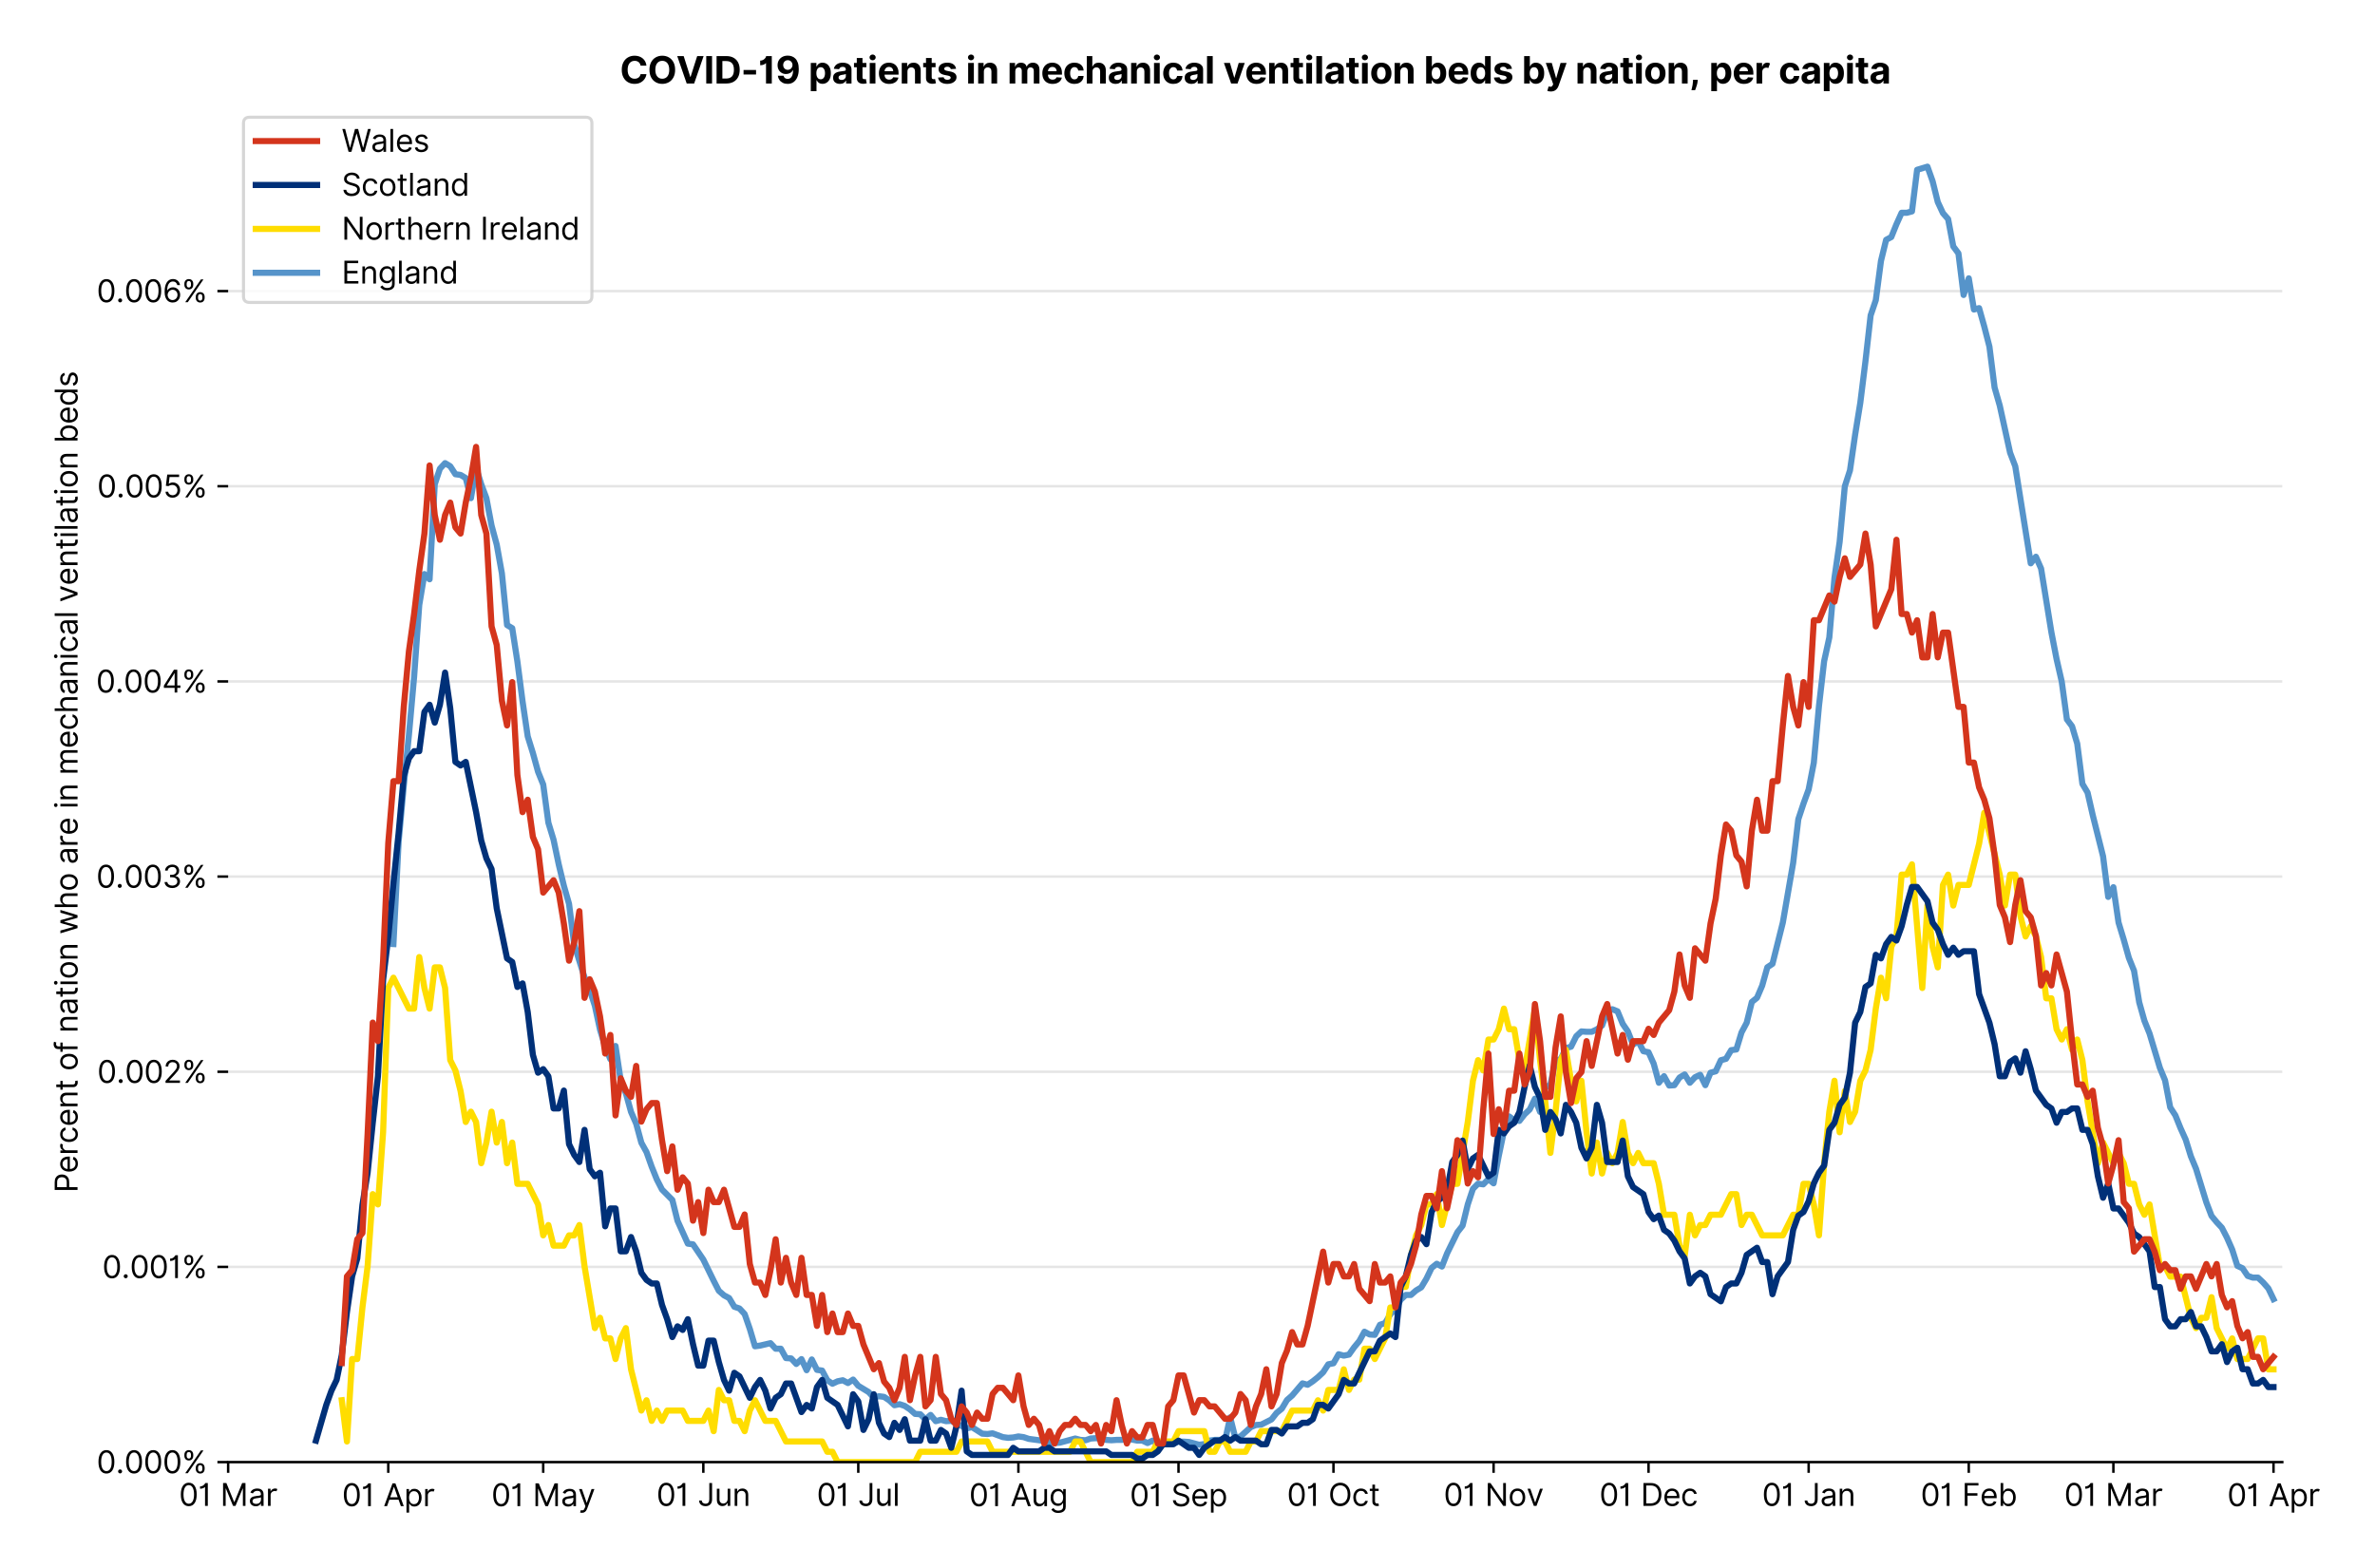 <?xml version="1.0" encoding="utf-8" standalone="no"?>
<!DOCTYPE svg PUBLIC "-//W3C//DTD SVG 1.1//EN"
  "http://www.w3.org/Graphics/SVG/1.1/DTD/svg11.dtd">
<svg version="1.1" viewBox="0 0 774.195 511.276" xmlns="http://www.w3.org/2000/svg" xmlns:xlink="http://www.w3.org/1999/xlink">
 <defs>
  <style type="text/css">*{stroke-linecap:butt;stroke-linejoin:round;}</style>
 </defs>
 <g id="figure_1">
  <g id="patch_1">
   <path d="M 0 511.276 
L 774.195 511.276 
L 774.195 0 
L 0 0 
z
" style="fill:#ffffff;"/>
  </g>
  <g id="axes_1">
   <g id="patch_2">
    <path d="M 74.37 476.745 
L 743.97 476.745 
L 743.97 33.225 
L 74.37 33.225 
z
" style="fill:#ffffff;"/>
   </g>
   <g id="matplotlib.axis_1">
    <g id="xtick_1">
     <g id="line2d_1">
      <defs>
       <path d="M 0 0 
L 0 3.5 
" id="m663361475e" style="stroke:#000000;stroke-width:0.8;"/>
      </defs>
      <g>
       <use style="stroke:#000000;stroke-width:0.8;" x="74.37" xlink:href="#m663361475e" y="476.745"/>
      </g>
     </g>
     <g id="text_1">
      <!-- 01 Mar -->
      <g transform="translate(58.334 491.018)scale(0.1 -0.1)">
       <defs>
        <path d="M 2000 -64 
Q 1230 -64 806 561 
Q 382 1186 382 2327 
Q 382 3459 809 4088 
Q 1236 4718 2000 4718 
Q 2764 4718 3191 4088 
Q 3618 3459 3618 2327 
Q 3618 1186 3194 561 
Q 2771 -64 2000 -64 
z
M 2000 436 
Q 2509 436 2791 927 
Q 3073 1418 3073 2327 
Q 3073 3234 2789 3730 
Q 2505 4227 2000 4227 
Q 1496 4227 1211 3730 
Q 927 3234 927 2327 
Q 927 1418 1210 927 
Q 1493 436 2000 436 
z
" id="Inter-Regular-30" transform="scale(0.016)"/>
        <path d="M 1973 4655 
L 1973 0 
L 1409 0 
L 1409 3836 
L 1373 3836 
Q 1341 3773 1209 3692 
Q 1077 3611 868 3551 
Q 659 3491 391 3491 
L 391 3964 
Q 661 3964 859 4061 
Q 1057 4159 1190 4291 
Q 1323 4423 1392 4529 
Q 1461 4636 1473 4655 
L 1973 4655 
z
" id="Inter-Regular-31" transform="scale(0.016)"/>
        <path id="Inter-Regular-20" transform="scale(0.016)"/>
        <path d="M 564 4655 
L 1236 4655 
L 2818 791 
L 2873 791 
L 4455 4655 
L 5127 4655 
L 5127 0 
L 4600 0 
L 4600 3536 
L 4555 3536 
L 3100 0 
L 2591 0 
L 1136 3536 
L 1091 3536 
L 1091 0 
L 564 0 
L 564 4655 
z
" id="Inter-Regular-4d" transform="scale(0.016)"/>
        <path d="M 1518 -82 
Q 1186 -82 916 44 
Q 646 170 486 410 
Q 327 650 327 991 
Q 327 1291 445 1478 
Q 564 1666 761 1773 
Q 959 1880 1199 1933 
Q 1439 1986 1682 2018 
Q 2000 2059 2199 2080 
Q 2398 2102 2490 2154 
Q 2582 2207 2582 2336 
L 2582 2355 
Q 2582 2691 2399 2877 
Q 2216 3064 1846 3064 
Q 1461 3064 1243 2895 
Q 1025 2727 936 2536 
L 427 2718 
Q 564 3036 792 3214 
Q 1021 3393 1292 3464 
Q 1564 3536 1827 3536 
Q 1996 3536 2215 3496 
Q 2434 3457 2640 3334 
Q 2846 3211 2982 2963 
Q 3118 2716 3118 2300 
L 3118 0 
L 2582 0 
L 2582 473 
L 2555 473 
Q 2500 359 2373 229 
Q 2246 100 2034 9 
Q 1823 -82 1518 -82 
z
M 1600 400 
Q 1918 400 2137 525 
Q 2357 650 2469 847 
Q 2582 1045 2582 1264 
L 2582 1755 
Q 2548 1714 2433 1681 
Q 2318 1648 2169 1624 
Q 2021 1600 1881 1583 
Q 1741 1566 1655 1555 
Q 1446 1527 1265 1467 
Q 1084 1407 974 1287 
Q 864 1168 864 964 
Q 864 684 1072 542 
Q 1280 400 1600 400 
z
" id="Inter-Regular-61" transform="scale(0.016)"/>
        <path d="M 491 0 
L 491 3491 
L 1009 3491 
L 1009 2964 
L 1046 2964 
Q 1139 3223 1389 3384 
Q 1639 3545 1955 3545 
Q 2100 3545 2209 3511 
Q 2318 3477 2400 3418 
L 2218 2964 
Q 2161 2993 2085 3010 
Q 2009 3027 1909 3027 
Q 1527 3027 1277 2794 
Q 1027 2561 1027 2209 
L 1027 0 
L 491 0 
z
" id="Inter-Regular-72" transform="scale(0.016)"/>
       </defs>
       <use xlink:href="#Inter-Regular-30"/>
       <use x="62.5" xlink:href="#Inter-Regular-31"/>
       <use x="106.676" xlink:href="#Inter-Regular-20"/>
       <use x="134.801" xlink:href="#Inter-Regular-4d"/>
       <use x="225.994" xlink:href="#Inter-Regular-61"/>
       <use x="282.386" xlink:href="#Inter-Regular-72"/>
      </g>
     </g>
    </g>
    <g id="xtick_2">
     <g id="line2d_2">
      <g>
       <use style="stroke:#000000;stroke-width:0.8;" x="126.565" xlink:href="#m663361475e" y="476.745"/>
      </g>
     </g>
     <g id="text_2">
      <!-- 01 Apr -->
      <g transform="translate(111.479 491.117)scale(0.1 -0.1)">
       <defs>
        <path d="M 755 0 
L 164 0 
L 1873 4655 
L 2455 4655 
L 4164 0 
L 3573 0 
L 3105 1318 
L 1223 1318 
L 755 0 
z
M 1400 1818 
L 2927 1818 
L 2182 3918 
L 2146 3918 
L 1400 1818 
z
" id="Inter-Regular-41" transform="scale(0.016)"/>
        <path d="M 491 -1309 
L 491 3491 
L 1009 3491 
L 1009 2936 
L 1073 2936 
Q 1132 3027 1237 3169 
Q 1343 3311 1542 3423 
Q 1741 3536 2082 3536 
Q 2523 3536 2859 3315 
Q 3196 3095 3384 2690 
Q 3573 2286 3573 1736 
Q 3573 1182 3384 776 
Q 3196 370 2861 148 
Q 2527 -73 2091 -73 
Q 1755 -73 1552 39 
Q 1350 152 1241 296 
Q 1132 441 1073 536 
L 1027 536 
L 1027 -1309 
L 491 -1309 
z
M 1018 1745 
Q 1018 1152 1276 780 
Q 1534 409 2018 409 
Q 2355 409 2581 587 
Q 2807 766 2921 1069 
Q 3036 1373 3036 1745 
Q 3036 2114 2923 2410 
Q 2811 2707 2585 2881 
Q 2359 3055 2018 3055 
Q 1527 3055 1272 2693 
Q 1018 2332 1018 1745 
z
" id="Inter-Regular-70" transform="scale(0.016)"/>
       </defs>
       <use xlink:href="#Inter-Regular-30"/>
       <use x="62.5" xlink:href="#Inter-Regular-31"/>
       <use x="106.676" xlink:href="#Inter-Regular-20"/>
       <use x="134.801" xlink:href="#Inter-Regular-41"/>
       <use x="202.415" xlink:href="#Inter-Regular-70"/>
       <use x="263.352" xlink:href="#Inter-Regular-72"/>
      </g>
     </g>
    </g>
    <g id="xtick_3">
     <g id="line2d_3">
      <g>
       <use style="stroke:#000000;stroke-width:0.8;" x="177.075" xlink:href="#m663361475e" y="476.745"/>
      </g>
     </g>
     <g id="text_3">
      <!-- 01 May -->
      <g transform="translate(160.172 491.117)scale(0.1 -0.1)">
       <defs>
        <path d="M 818 -1355 
Q 682 -1355 575 -1333 
Q 468 -1311 427 -1291 
L 564 -818 
Q 857 -893 1053 -814 
Q 1250 -736 1391 -345 
L 1509 -18 
L 218 3491 
L 800 3491 
L 1764 709 
L 1800 709 
L 2764 3491 
L 3346 3491 
L 1846 -564 
Q 1550 -1355 818 -1355 
z
" id="Inter-Regular-79" transform="scale(0.016)"/>
       </defs>
       <use xlink:href="#Inter-Regular-30"/>
       <use x="62.5" xlink:href="#Inter-Regular-31"/>
       <use x="106.676" xlink:href="#Inter-Regular-20"/>
       <use x="134.801" xlink:href="#Inter-Regular-4d"/>
       <use x="225.994" xlink:href="#Inter-Regular-61"/>
       <use x="282.386" xlink:href="#Inter-Regular-79"/>
      </g>
     </g>
    </g>
    <g id="xtick_4">
     <g id="line2d_4">
      <g>
       <use style="stroke:#000000;stroke-width:0.8;" x="229.269" xlink:href="#m663361475e" y="476.745"/>
      </g>
     </g>
     <g id="text_4">
      <!-- 01 Jun -->
      <g transform="translate(213.985 491.018)scale(0.1 -0.1)">
       <defs>
        <path d="M 2346 4655 
L 2909 4655 
L 2909 1327 
Q 2909 657 2549 296 
Q 2189 -64 1582 -64 
Q 1200 -64 902 76 
Q 605 216 434 475 
Q 264 734 264 1091 
L 818 1091 
Q 818 795 1034 615 
Q 1250 436 1582 436 
Q 1948 436 2147 664 
Q 2346 893 2346 1327 
L 2346 4655 
z
" id="Inter-Regular-4a" transform="scale(0.016)"/>
        <path d="M 2691 1427 
L 2691 3491 
L 3227 3491 
L 3227 0 
L 2691 0 
L 2691 591 
L 2655 591 
Q 2532 325 2273 140 
Q 2014 -45 1618 -45 
Q 1127 -45 809 280 
Q 491 605 491 1273 
L 491 3491 
L 1027 3491 
L 1027 1309 
Q 1027 927 1242 700 
Q 1457 473 1791 473 
Q 1991 473 2199 575 
Q 2407 677 2549 888 
Q 2691 1100 2691 1427 
z
" id="Inter-Regular-75" transform="scale(0.016)"/>
        <path d="M 1027 2100 
L 1027 0 
L 491 0 
L 491 3491 
L 1009 3491 
L 1009 2945 
L 1055 2945 
Q 1177 3211 1427 3373 
Q 1677 3536 2073 3536 
Q 2602 3536 2928 3211 
Q 3255 2886 3255 2218 
L 3255 0 
L 2718 0 
L 2718 2182 
Q 2718 2593 2504 2824 
Q 2291 3055 1918 3055 
Q 1534 3055 1280 2806 
Q 1027 2557 1027 2100 
z
" id="Inter-Regular-6e" transform="scale(0.016)"/>
       </defs>
       <use xlink:href="#Inter-Regular-30"/>
       <use x="62.5" xlink:href="#Inter-Regular-31"/>
       <use x="106.676" xlink:href="#Inter-Regular-20"/>
       <use x="134.801" xlink:href="#Inter-Regular-4a"/>
       <use x="189.063" xlink:href="#Inter-Regular-75"/>
       <use x="247.159" xlink:href="#Inter-Regular-6e"/>
      </g>
     </g>
    </g>
    <g id="xtick_5">
     <g id="line2d_5">
      <g>
       <use style="stroke:#000000;stroke-width:0.8;" x="279.78" xlink:href="#m663361475e" y="476.745"/>
      </g>
     </g>
     <g id="text_5">
      <!-- 01 Jul -->
      <g transform="translate(266.236 491.018)scale(0.1 -0.1)">
       <defs>
        <path d="M 1027 4655 
L 1027 0 
L 491 0 
L 491 4655 
L 1027 4655 
z
" id="Inter-Regular-6c" transform="scale(0.016)"/>
       </defs>
       <use xlink:href="#Inter-Regular-30"/>
       <use x="62.5" xlink:href="#Inter-Regular-31"/>
       <use x="106.676" xlink:href="#Inter-Regular-20"/>
       <use x="134.801" xlink:href="#Inter-Regular-4a"/>
       <use x="189.063" xlink:href="#Inter-Regular-75"/>
       <use x="247.159" xlink:href="#Inter-Regular-6c"/>
      </g>
     </g>
    </g>
    <g id="xtick_6">
     <g id="line2d_6">
      <g>
       <use style="stroke:#000000;stroke-width:0.8;" x="331.974" xlink:href="#m663361475e" y="476.745"/>
      </g>
     </g>
     <g id="text_6">
      <!-- 01 Aug -->
      <g transform="translate(315.902 491.117)scale(0.1 -0.1)">
       <defs>
        <path d="M 1900 -1382 
Q 1316 -1382 976 -1169 
Q 636 -957 473 -682 
L 900 -382 
Q 973 -477 1084 -601 
Q 1196 -725 1390 -817 
Q 1584 -909 1900 -909 
Q 2323 -909 2598 -704 
Q 2873 -500 2873 -64 
L 2873 645 
L 2827 645 
Q 2768 550 2660 410 
Q 2552 270 2351 162 
Q 2150 55 1809 55 
Q 1386 55 1051 255 
Q 716 455 521 836 
Q 327 1218 327 1764 
Q 327 2300 516 2699 
Q 705 3098 1041 3317 
Q 1377 3536 1818 3536 
Q 2159 3536 2360 3423 
Q 2561 3311 2669 3169 
Q 2777 3027 2836 2936 
L 2891 2936 
L 2891 3491 
L 3409 3491 
L 3409 -100 
Q 3409 -550 3205 -833 
Q 3002 -1116 2660 -1249 
Q 2318 -1382 1900 -1382 
z
M 1882 536 
Q 2366 536 2624 864 
Q 2882 1193 2882 1773 
Q 2882 2339 2627 2697 
Q 2373 3055 1882 3055 
Q 1541 3055 1315 2882 
Q 1089 2709 976 2418 
Q 864 2127 864 1773 
Q 864 1227 1120 881 
Q 1377 536 1882 536 
z
" id="Inter-Regular-67" transform="scale(0.016)"/>
       </defs>
       <use xlink:href="#Inter-Regular-30"/>
       <use x="62.5" xlink:href="#Inter-Regular-31"/>
       <use x="106.676" xlink:href="#Inter-Regular-20"/>
       <use x="134.801" xlink:href="#Inter-Regular-41"/>
       <use x="202.415" xlink:href="#Inter-Regular-75"/>
       <use x="260.511" xlink:href="#Inter-Regular-67"/>
      </g>
     </g>
    </g>
    <g id="xtick_7">
     <g id="line2d_7">
      <g>
       <use style="stroke:#000000;stroke-width:0.8;" x="384.168" xlink:href="#m663361475e" y="476.745"/>
      </g>
     </g>
     <g id="text_7">
      <!-- 01 Sep -->
      <g transform="translate(368.281 491.117)scale(0.1 -0.1)">
       <defs>
        <path d="M 3109 3491 
Q 3068 3836 2777 4027 
Q 2486 4218 2064 4218 
Q 1600 4218 1318 3999 
Q 1036 3780 1036 3445 
Q 1036 3195 1189 3042 
Q 1343 2889 1553 2803 
Q 1764 2718 1936 2673 
L 2409 2545 
Q 2591 2498 2815 2414 
Q 3039 2330 3244 2185 
Q 3450 2041 3584 1816 
Q 3718 1591 3718 1264 
Q 3718 886 3521 581 
Q 3325 277 2949 97 
Q 2573 -82 2036 -82 
Q 1286 -82 845 272 
Q 405 627 364 1200 
L 946 1200 
Q 968 936 1124 764 
Q 1280 593 1519 510 
Q 1759 427 2036 427 
Q 2359 427 2616 533 
Q 2873 639 3023 828 
Q 3173 1018 3173 1273 
Q 3173 1505 3043 1650 
Q 2914 1795 2702 1886 
Q 2491 1977 2246 2045 
L 1673 2209 
Q 1127 2366 809 2657 
Q 491 2948 491 3418 
Q 491 3809 703 4101 
Q 916 4393 1276 4555 
Q 1636 4718 2082 4718 
Q 2532 4718 2882 4558 
Q 3232 4398 3437 4120 
Q 3643 3843 3655 3491 
L 3109 3491 
z
" id="Inter-Regular-53" transform="scale(0.016)"/>
        <path d="M 1955 -73 
Q 1450 -73 1085 151 
Q 721 375 524 778 
Q 327 1182 327 1718 
Q 327 2255 524 2665 
Q 721 3075 1074 3305 
Q 1427 3536 1900 3536 
Q 2173 3536 2439 3445 
Q 2705 3355 2923 3151 
Q 3141 2948 3270 2614 
Q 3400 2280 3400 1791 
L 3400 1564 
L 866 1564 
Q 884 1005 1183 707 
Q 1482 409 1955 409 
Q 2271 409 2498 545 
Q 2725 682 2827 955 
L 3346 809 
Q 3223 414 2854 170 
Q 2486 -73 1955 -73 
z
M 866 2027 
L 2855 2027 
Q 2855 2470 2595 2762 
Q 2336 3055 1900 3055 
Q 1593 3055 1368 2911 
Q 1143 2768 1013 2533 
Q 884 2298 866 2027 
z
" id="Inter-Regular-65" transform="scale(0.016)"/>
       </defs>
       <use xlink:href="#Inter-Regular-30"/>
       <use x="62.5" xlink:href="#Inter-Regular-31"/>
       <use x="106.676" xlink:href="#Inter-Regular-20"/>
       <use x="134.801" xlink:href="#Inter-Regular-53"/>
       <use x="198.58" xlink:href="#Inter-Regular-65"/>
       <use x="256.818" xlink:href="#Inter-Regular-70"/>
      </g>
     </g>
    </g>
    <g id="xtick_8">
     <g id="line2d_8">
      <g>
       <use style="stroke:#000000;stroke-width:0.8;" x="434.679" xlink:href="#m663361475e" y="476.745"/>
      </g>
     </g>
     <g id="text_8">
      <!-- 01 Oct -->
      <g transform="translate(419.523 491.018)scale(0.1 -0.1)">
       <defs>
        <path d="M 4491 2327 
Q 4491 1591 4225 1054 
Q 3959 518 3495 227 
Q 3032 -64 2436 -64 
Q 1841 -64 1377 227 
Q 914 518 648 1054 
Q 382 1591 382 2327 
Q 382 3064 648 3600 
Q 914 4136 1377 4427 
Q 1841 4718 2436 4718 
Q 3032 4718 3495 4427 
Q 3959 4136 4225 3600 
Q 4491 3064 4491 2327 
z
M 3946 2327 
Q 3946 2932 3744 3348 
Q 3543 3764 3201 3977 
Q 2859 4191 2436 4191 
Q 2014 4191 1672 3977 
Q 1330 3764 1128 3348 
Q 927 2932 927 2327 
Q 927 1723 1128 1307 
Q 1330 891 1672 677 
Q 2014 464 2436 464 
Q 2859 464 3201 677 
Q 3543 891 3744 1307 
Q 3946 1723 3946 2327 
z
" id="Inter-Regular-4f" transform="scale(0.016)"/>
        <path d="M 1909 -73 
Q 1418 -73 1063 159 
Q 709 391 518 798 
Q 327 1205 327 1727 
Q 327 2259 524 2667 
Q 721 3075 1074 3305 
Q 1427 3536 1900 3536 
Q 2268 3536 2563 3400 
Q 2859 3264 3047 3018 
Q 3236 2773 3282 2445 
L 2746 2445 
Q 2684 2684 2474 2869 
Q 2264 3055 1909 3055 
Q 1439 3055 1151 2697 
Q 864 2339 864 1745 
Q 864 1139 1148 774 
Q 1432 409 1909 409 
Q 2223 409 2447 570 
Q 2671 732 2746 1018 
L 3282 1018 
Q 3236 709 3058 462 
Q 2880 216 2588 71 
Q 2296 -73 1909 -73 
z
" id="Inter-Regular-63" transform="scale(0.016)"/>
        <path d="M 2009 3491 
L 2009 3036 
L 1264 3036 
L 1264 1000 
Q 1264 773 1331 660 
Q 1398 548 1503 510 
Q 1609 473 1727 473 
Q 1816 473 1873 483 
Q 1930 493 1964 500 
L 2073 18 
Q 2018 -2 1920 -23 
Q 1823 -45 1673 -45 
Q 1446 -45 1228 52 
Q 1011 150 869 350 
Q 727 550 727 855 
L 727 3036 
L 200 3036 
L 200 3491 
L 727 3491 
L 727 4327 
L 1264 4327 
L 1264 3491 
L 2009 3491 
z
" id="Inter-Regular-74" transform="scale(0.016)"/>
       </defs>
       <use xlink:href="#Inter-Regular-30"/>
       <use x="62.5" xlink:href="#Inter-Regular-31"/>
       <use x="106.676" xlink:href="#Inter-Regular-20"/>
       <use x="134.801" xlink:href="#Inter-Regular-4f"/>
       <use x="210.938" xlink:href="#Inter-Regular-63"/>
       <use x="266.761" xlink:href="#Inter-Regular-74"/>
      </g>
     </g>
    </g>
    <g id="xtick_9">
     <g id="line2d_9">
      <g>
       <use style="stroke:#000000;stroke-width:0.8;" x="486.873" xlink:href="#m663361475e" y="476.745"/>
      </g>
     </g>
     <g id="text_9">
      <!-- 01 Nov -->
      <g transform="translate(470.602 491.018)scale(0.1 -0.1)">
       <defs>
        <path d="M 4255 4655 
L 4255 0 
L 3709 0 
L 1173 3655 
L 1127 3655 
L 1127 0 
L 564 0 
L 564 4655 
L 1109 4655 
L 3655 991 
L 3700 991 
L 3700 4655 
L 4255 4655 
z
" id="Inter-Regular-4e" transform="scale(0.016)"/>
        <path d="M 1909 -73 
Q 1436 -73 1080 152 
Q 725 377 526 781 
Q 327 1186 327 1727 
Q 327 2273 526 2679 
Q 725 3086 1080 3311 
Q 1436 3536 1909 3536 
Q 2382 3536 2737 3311 
Q 3093 3086 3292 2679 
Q 3491 2273 3491 1727 
Q 3491 1186 3292 781 
Q 3093 377 2737 152 
Q 2382 -73 1909 -73 
z
M 1909 409 
Q 2268 409 2500 593 
Q 2732 777 2843 1077 
Q 2955 1377 2955 1727 
Q 2955 2077 2843 2379 
Q 2732 2682 2500 2868 
Q 2268 3055 1909 3055 
Q 1550 3055 1318 2868 
Q 1086 2682 975 2379 
Q 864 2077 864 1727 
Q 864 1377 975 1077 
Q 1086 777 1318 593 
Q 1550 409 1909 409 
z
" id="Inter-Regular-6f" transform="scale(0.016)"/>
        <path d="M 3346 3491 
L 2055 0 
L 1509 0 
L 218 3491 
L 800 3491 
L 1764 709 
L 1800 709 
L 2764 3491 
L 3346 3491 
z
" id="Inter-Regular-76" transform="scale(0.016)"/>
       </defs>
       <use xlink:href="#Inter-Regular-30"/>
       <use x="62.5" xlink:href="#Inter-Regular-31"/>
       <use x="106.676" xlink:href="#Inter-Regular-20"/>
       <use x="134.801" xlink:href="#Inter-Regular-4e"/>
       <use x="210.085" xlink:href="#Inter-Regular-6f"/>
       <use x="269.744" xlink:href="#Inter-Regular-76"/>
      </g>
     </g>
    </g>
    <g id="xtick_10">
     <g id="line2d_10">
      <g>
       <use style="stroke:#000000;stroke-width:0.8;" x="537.384" xlink:href="#m663361475e" y="476.745"/>
      </g>
     </g>
     <g id="text_10">
      <!-- 01 Dec -->
      <g transform="translate(521.347 491.018)scale(0.1 -0.1)">
       <defs>
        <path d="M 2000 0 
L 564 0 
L 564 4655 
L 2064 4655 
Q 2741 4655 3223 4376 
Q 3705 4098 3961 3578 
Q 4218 3059 4218 2336 
Q 4218 1609 3959 1085 
Q 3700 561 3204 280 
Q 2709 0 2000 0 
z
M 1127 500 
L 1964 500 
Q 2830 500 3251 992 
Q 3673 1484 3673 2336 
Q 3673 3182 3259 3668 
Q 2846 4155 2027 4155 
L 1127 4155 
L 1127 500 
z
" id="Inter-Regular-44" transform="scale(0.016)"/>
       </defs>
       <use xlink:href="#Inter-Regular-30"/>
       <use x="62.5" xlink:href="#Inter-Regular-31"/>
       <use x="106.676" xlink:href="#Inter-Regular-20"/>
       <use x="134.801" xlink:href="#Inter-Regular-44"/>
       <use x="206.676" xlink:href="#Inter-Regular-65"/>
       <use x="264.915" xlink:href="#Inter-Regular-63"/>
      </g>
     </g>
    </g>
    <g id="xtick_11">
     <g id="line2d_11">
      <g>
       <use style="stroke:#000000;stroke-width:0.8;" x="589.578" xlink:href="#m663361475e" y="476.745"/>
      </g>
     </g>
     <g id="text_11">
      <!-- 01 Jan -->
      <g transform="translate(574.379 491.018)scale(0.1 -0.1)">
       <use xlink:href="#Inter-Regular-30"/>
       <use x="62.5" xlink:href="#Inter-Regular-31"/>
       <use x="106.676" xlink:href="#Inter-Regular-20"/>
       <use x="134.801" xlink:href="#Inter-Regular-4a"/>
       <use x="189.063" xlink:href="#Inter-Regular-61"/>
       <use x="245.455" xlink:href="#Inter-Regular-6e"/>
      </g>
     </g>
    </g>
    <g id="xtick_12">
     <g id="line2d_12">
      <g>
       <use style="stroke:#000000;stroke-width:0.8;" x="641.772" xlink:href="#m663361475e" y="476.745"/>
      </g>
     </g>
     <g id="text_12">
      <!-- 01 Feb -->
      <g transform="translate(626.083 491.018)scale(0.1 -0.1)">
       <defs>
        <path d="M 564 0 
L 564 4655 
L 3355 4655 
L 3355 4155 
L 1127 4155 
L 1127 2582 
L 3146 2582 
L 3146 2082 
L 1127 2082 
L 1127 0 
L 564 0 
z
" id="Inter-Regular-46" transform="scale(0.016)"/>
        <path d="M 564 0 
L 564 4655 
L 1100 4655 
L 1100 2936 
L 1146 2936 
Q 1205 3027 1310 3169 
Q 1416 3311 1615 3423 
Q 1814 3536 2155 3536 
Q 2596 3536 2932 3315 
Q 3268 3095 3457 2690 
Q 3646 2286 3646 1736 
Q 3646 1182 3457 776 
Q 3268 370 2934 148 
Q 2600 -73 2164 -73 
Q 1827 -73 1625 39 
Q 1423 152 1314 296 
Q 1205 441 1146 536 
L 1082 536 
L 1082 0 
L 564 0 
z
M 1091 1745 
Q 1091 1152 1349 780 
Q 1607 409 2091 409 
Q 2427 409 2653 587 
Q 2880 766 2994 1069 
Q 3109 1373 3109 1745 
Q 3109 2114 2996 2410 
Q 2884 2707 2658 2881 
Q 2432 3055 2091 3055 
Q 1600 3055 1345 2693 
Q 1091 2332 1091 1745 
z
" id="Inter-Regular-62" transform="scale(0.016)"/>
       </defs>
       <use xlink:href="#Inter-Regular-30"/>
       <use x="62.5" xlink:href="#Inter-Regular-31"/>
       <use x="106.676" xlink:href="#Inter-Regular-20"/>
       <use x="134.801" xlink:href="#Inter-Regular-46"/>
       <use x="193.466" xlink:href="#Inter-Regular-65"/>
       <use x="251.705" xlink:href="#Inter-Regular-62"/>
      </g>
     </g>
    </g>
    <g id="xtick_13">
     <g id="line2d_13">
      <g>
       <use style="stroke:#000000;stroke-width:0.8;" x="688.916" xlink:href="#m663361475e" y="476.745"/>
      </g>
     </g>
     <g id="text_13">
      <!-- 01 Mar -->
      <g transform="translate(672.879 491.018)scale(0.1 -0.1)">
       <use xlink:href="#Inter-Regular-30"/>
       <use x="62.5" xlink:href="#Inter-Regular-31"/>
       <use x="106.676" xlink:href="#Inter-Regular-20"/>
       <use x="134.801" xlink:href="#Inter-Regular-4d"/>
       <use x="225.994" xlink:href="#Inter-Regular-61"/>
       <use x="282.386" xlink:href="#Inter-Regular-72"/>
      </g>
     </g>
    </g>
    <g id="xtick_14">
     <g id="line2d_14">
      <g>
       <use style="stroke:#000000;stroke-width:0.8;" x="741.11" xlink:href="#m663361475e" y="476.745"/>
      </g>
     </g>
     <g id="text_14">
      <!-- 01 Apr -->
      <g transform="translate(726.025 491.117)scale(0.1 -0.1)">
       <use xlink:href="#Inter-Regular-30"/>
       <use x="62.5" xlink:href="#Inter-Regular-31"/>
       <use x="106.676" xlink:href="#Inter-Regular-20"/>
       <use x="134.801" xlink:href="#Inter-Regular-41"/>
       <use x="202.415" xlink:href="#Inter-Regular-70"/>
       <use x="263.352" xlink:href="#Inter-Regular-72"/>
      </g>
     </g>
    </g>
   </g>
   <g id="matplotlib.axis_2">
    <g id="ytick_1">
     <g id="line2d_15">
      <path clip-path="url(#pe8e3f1ba8a)" d="M 74.37 476.745 
L 743.97 476.745 
" style="fill:none;stroke:#e5e5e5;stroke-linecap:square;stroke-width:0.8;"/>
     </g>
     <g id="line2d_16">
      <defs>
       <path d="M 0 0 
L -3.5 0 
" id="m269f95e0a5" style="stroke:#000000;stroke-width:0.8;"/>
      </defs>
      <g>
       <use style="stroke:#000000;stroke-width:0.8;" x="74.37" xlink:href="#m269f95e0a5" y="476.745"/>
      </g>
     </g>
     <g id="text_15">
      <!-- 0.000% -->
      <g transform="translate(31.489 480.382)scale(0.1 -0.1)">
       <defs>
        <path d="M 882 -36 
Q 714 -36 593 84 
Q 473 205 473 373 
Q 473 541 593 661 
Q 714 782 882 782 
Q 1050 782 1170 661 
Q 1291 541 1291 373 
Q 1291 205 1170 84 
Q 1050 -36 882 -36 
z
" id="Inter-Regular-2e" transform="scale(0.016)"/>
        <path d="M 2855 873 
L 2855 1118 
Q 2855 1373 2960 1585 
Q 3066 1798 3269 1926 
Q 3473 2055 3764 2055 
Q 4059 2055 4259 1926 
Q 4459 1798 4561 1585 
Q 4664 1373 4664 1118 
L 4664 873 
Q 4664 618 4560 405 
Q 4457 193 4256 64 
Q 4055 -64 3764 -64 
Q 3468 -64 3266 64 
Q 3064 193 2959 405 
Q 2855 618 2855 873 
z
M 536 3536 
L 536 3782 
Q 536 4036 642 4248 
Q 748 4461 951 4589 
Q 1155 4718 1446 4718 
Q 1741 4718 1941 4589 
Q 2141 4461 2243 4248 
Q 2346 4036 2346 3782 
L 2346 3536 
Q 2346 3282 2242 3069 
Q 2139 2857 1937 2728 
Q 1736 2600 1446 2600 
Q 1150 2600 948 2728 
Q 746 2857 641 3069 
Q 536 3282 536 3536 
z
M 709 0 
L 3909 4655 
L 4427 4655 
L 1227 0 
L 709 0 
z
M 3318 1118 
L 3318 873 
Q 3318 661 3418 494 
Q 3518 327 3764 327 
Q 4002 327 4101 494 
Q 4200 661 4200 873 
L 4200 1118 
Q 4200 1330 4104 1497 
Q 4009 1664 3764 1664 
Q 3525 1664 3421 1497 
Q 3318 1330 3318 1118 
z
M 1000 3782 
L 1000 3536 
Q 1000 3325 1100 3158 
Q 1200 2991 1446 2991 
Q 1684 2991 1783 3158 
Q 1882 3325 1882 3536 
L 1882 3782 
Q 1882 3993 1786 4160 
Q 1691 4327 1446 4327 
Q 1207 4327 1103 4160 
Q 1000 3993 1000 3782 
z
" id="Inter-Regular-25" transform="scale(0.016)"/>
       </defs>
       <use xlink:href="#Inter-Regular-30"/>
       <use x="62.5" xlink:href="#Inter-Regular-2e"/>
       <use x="90.057" xlink:href="#Inter-Regular-30"/>
       <use x="152.557" xlink:href="#Inter-Regular-30"/>
       <use x="215.057" xlink:href="#Inter-Regular-30"/>
       <use x="277.557" xlink:href="#Inter-Regular-25"/>
      </g>
     </g>
    </g>
    <g id="ytick_2">
     <g id="line2d_17">
      <path clip-path="url(#pe8e3f1ba8a)" d="M 74.37 413.106 
L 743.97 413.106 
" style="fill:none;stroke:#e5e5e5;stroke-linecap:square;stroke-width:0.8;"/>
     </g>
     <g id="line2d_18">
      <g>
       <use style="stroke:#000000;stroke-width:0.8;" x="74.37" xlink:href="#m269f95e0a5" y="413.106"/>
      </g>
     </g>
     <g id="text_16">
      <!-- 0.001% -->
      <g transform="translate(33.322 416.742)scale(0.1 -0.1)">
       <use xlink:href="#Inter-Regular-30"/>
       <use x="62.5" xlink:href="#Inter-Regular-2e"/>
       <use x="90.057" xlink:href="#Inter-Regular-30"/>
       <use x="152.557" xlink:href="#Inter-Regular-30"/>
       <use x="215.057" xlink:href="#Inter-Regular-31"/>
       <use x="259.233" xlink:href="#Inter-Regular-25"/>
      </g>
     </g>
    </g>
    <g id="ytick_3">
     <g id="line2d_19">
      <path clip-path="url(#pe8e3f1ba8a)" d="M 74.37 349.467 
L 743.97 349.467 
" style="fill:none;stroke:#e5e5e5;stroke-linecap:square;stroke-width:0.8;"/>
     </g>
     <g id="line2d_20">
      <g>
       <use style="stroke:#000000;stroke-width:0.8;" x="74.37" xlink:href="#m269f95e0a5" y="349.467"/>
      </g>
     </g>
     <g id="text_17">
      <!-- 0.002% -->
      <g transform="translate(31.688 353.103)scale(0.1 -0.1)">
       <defs>
        <path d="M 482 0 
L 482 409 
L 2018 2091 
Q 2289 2386 2464 2605 
Q 2639 2825 2724 3019 
Q 2809 3214 2809 3427 
Q 2809 3795 2553 4011 
Q 2298 4227 1918 4227 
Q 1514 4227 1275 3985 
Q 1036 3743 1036 3345 
L 500 3345 
Q 500 3755 688 4064 
Q 877 4373 1203 4545 
Q 1530 4718 1936 4718 
Q 2346 4718 2661 4545 
Q 2977 4373 3156 4079 
Q 3336 3786 3336 3427 
Q 3336 3170 3244 2926 
Q 3152 2682 2926 2383 
Q 2700 2084 2300 1655 
L 1255 536 
L 1255 500 
L 3418 500 
L 3418 0 
L 482 0 
z
" id="Inter-Regular-32" transform="scale(0.016)"/>
       </defs>
       <use xlink:href="#Inter-Regular-30"/>
       <use x="62.5" xlink:href="#Inter-Regular-2e"/>
       <use x="90.057" xlink:href="#Inter-Regular-30"/>
       <use x="152.557" xlink:href="#Inter-Regular-30"/>
       <use x="215.057" xlink:href="#Inter-Regular-32"/>
       <use x="275.568" xlink:href="#Inter-Regular-25"/>
      </g>
     </g>
    </g>
    <g id="ytick_4">
     <g id="line2d_21">
      <path clip-path="url(#pe8e3f1ba8a)" d="M 74.37 285.827 
L 743.97 285.827 
" style="fill:none;stroke:#e5e5e5;stroke-linecap:square;stroke-width:0.8;"/>
     </g>
     <g id="line2d_22">
      <g>
       <use style="stroke:#000000;stroke-width:0.8;" x="74.37" xlink:href="#m269f95e0a5" y="285.827"/>
      </g>
     </g>
     <g id="text_18">
      <!-- 0.003% -->
      <g transform="translate(31.375 289.464)scale(0.1 -0.1)">
       <defs>
        <path d="M 2055 -64 
Q 1605 -64 1253 90 
Q 902 245 696 521 
Q 491 798 473 1164 
L 1046 1164 
Q 1071 827 1356 631 
Q 1641 436 2046 436 
Q 2493 436 2783 664 
Q 3073 893 3073 1264 
Q 3073 1650 2787 1893 
Q 2502 2136 1973 2136 
L 1600 2136 
L 1600 2636 
L 1973 2636 
Q 2386 2636 2647 2856 
Q 2909 3077 2909 3445 
Q 2909 3798 2679 4012 
Q 2450 4227 2064 4227 
Q 1823 4227 1610 4139 
Q 1398 4052 1264 3887 
Q 1130 3723 1118 3491 
L 573 3491 
Q 586 3857 793 4133 
Q 1000 4409 1335 4563 
Q 1671 4718 2073 4718 
Q 2505 4718 2814 4544 
Q 3123 4370 3289 4086 
Q 3455 3802 3455 3473 
Q 3455 3080 3249 2802 
Q 3043 2525 2691 2418 
L 2691 2382 
Q 3132 2309 3379 2008 
Q 3627 1707 3627 1264 
Q 3627 884 3421 583 
Q 3216 282 2861 109 
Q 2507 -64 2055 -64 
z
" id="Inter-Regular-33" transform="scale(0.016)"/>
       </defs>
       <use xlink:href="#Inter-Regular-30"/>
       <use x="62.5" xlink:href="#Inter-Regular-2e"/>
       <use x="90.057" xlink:href="#Inter-Regular-30"/>
       <use x="152.557" xlink:href="#Inter-Regular-30"/>
       <use x="215.057" xlink:href="#Inter-Regular-33"/>
       <use x="278.693" xlink:href="#Inter-Regular-25"/>
      </g>
     </g>
    </g>
    <g id="ytick_5">
     <g id="line2d_23">
      <path clip-path="url(#pe8e3f1ba8a)" d="M 74.37 222.188 
L 743.97 222.188 
" style="fill:none;stroke:#e5e5e5;stroke-linecap:square;stroke-width:0.8;"/>
     </g>
     <g id="line2d_24">
      <g>
       <use style="stroke:#000000;stroke-width:0.8;" x="74.37" xlink:href="#m269f95e0a5" y="222.188"/>
      </g>
     </g>
     <g id="text_19">
      <!-- 0.004% -->
      <g transform="translate(31.319 225.825)scale(0.1 -0.1)">
       <defs>
        <path d="M 373 955 
L 373 1418 
L 2418 4655 
L 3100 4655 
L 3100 1455 
L 3736 1455 
L 3736 955 
L 3100 955 
L 3100 0 
L 2564 0 
L 2564 955 
L 373 955 
z
M 2564 1455 
L 2564 3936 
L 2527 3936 
L 982 1491 
L 982 1455 
L 2564 1455 
z
" id="Inter-Regular-34" transform="scale(0.016)"/>
       </defs>
       <use xlink:href="#Inter-Regular-30"/>
       <use x="62.5" xlink:href="#Inter-Regular-2e"/>
       <use x="90.057" xlink:href="#Inter-Regular-30"/>
       <use x="152.557" xlink:href="#Inter-Regular-30"/>
       <use x="215.057" xlink:href="#Inter-Regular-34"/>
       <use x="279.261" xlink:href="#Inter-Regular-25"/>
      </g>
     </g>
    </g>
    <g id="ytick_6">
     <g id="line2d_25">
      <path clip-path="url(#pe8e3f1ba8a)" d="M 74.37 158.549 
L 743.97 158.549 
" style="fill:none;stroke:#e5e5e5;stroke-linecap:square;stroke-width:0.8;"/>
     </g>
     <g id="line2d_26">
      <g>
       <use style="stroke:#000000;stroke-width:0.8;" x="74.37" xlink:href="#m269f95e0a5" y="158.549"/>
      </g>
     </g>
     <g id="text_20">
      <!-- 0.005% -->
      <g transform="translate(31.659 162.186)scale(0.1 -0.1)">
       <defs>
        <path d="M 1936 -64 
Q 1536 -64 1216 95 
Q 896 255 702 532 
Q 509 809 491 1164 
L 1036 1164 
Q 1068 848 1324 642 
Q 1580 436 1936 436 
Q 2223 436 2447 570 
Q 2671 705 2799 940 
Q 2927 1175 2927 1473 
Q 2927 1777 2794 2017 
Q 2661 2257 2429 2395 
Q 2198 2534 1900 2536 
Q 1686 2539 1461 2472 
Q 1236 2405 1091 2300 
L 564 2364 
L 846 4655 
L 3264 4655 
L 3264 4155 
L 1318 4155 
L 1155 2782 
L 1182 2782 
Q 1325 2895 1541 2970 
Q 1757 3045 1991 3045 
Q 2418 3045 2753 2842 
Q 3089 2639 3281 2286 
Q 3473 1934 3473 1482 
Q 3473 1036 3274 687 
Q 3075 339 2727 137 
Q 2380 -64 1936 -64 
z
" id="Inter-Regular-35" transform="scale(0.016)"/>
       </defs>
       <use xlink:href="#Inter-Regular-30"/>
       <use x="62.5" xlink:href="#Inter-Regular-2e"/>
       <use x="90.057" xlink:href="#Inter-Regular-30"/>
       <use x="152.557" xlink:href="#Inter-Regular-30"/>
       <use x="215.057" xlink:href="#Inter-Regular-35"/>
       <use x="275.852" xlink:href="#Inter-Regular-25"/>
      </g>
     </g>
    </g>
    <g id="ytick_7">
     <g id="line2d_27">
      <path clip-path="url(#pe8e3f1ba8a)" d="M 74.37 94.91 
L 743.97 94.91 
" style="fill:none;stroke:#e5e5e5;stroke-linecap:square;stroke-width:0.8;"/>
     </g>
     <g id="line2d_28">
      <g>
       <use style="stroke:#000000;stroke-width:0.8;" x="74.37" xlink:href="#m269f95e0a5" y="94.91"/>
      </g>
     </g>
     <g id="text_21">
      <!-- 0.006% -->
      <g transform="translate(31.503 98.546)scale(0.1 -0.1)">
       <defs>
        <path d="M 2027 -64 
Q 1741 -59 1454 45 
Q 1168 150 932 399 
Q 696 648 552 1074 
Q 409 1500 409 2145 
Q 409 3386 861 4056 
Q 1314 4727 2100 4727 
Q 2686 4727 3073 4384 
Q 3461 4041 3546 3491 
L 2991 3491 
Q 2914 3811 2691 4019 
Q 2468 4227 2100 4227 
Q 1559 4227 1249 3755 
Q 939 3284 936 2427 
L 973 2427 
Q 1164 2716 1461 2880 
Q 1759 3045 2118 3045 
Q 2518 3045 2850 2846 
Q 3182 2648 3382 2299 
Q 3582 1950 3582 1500 
Q 3582 1068 3389 710 
Q 3196 352 2847 142 
Q 2498 -68 2027 -64 
z
M 2027 436 
Q 2314 436 2542 579 
Q 2771 723 2903 964 
Q 3036 1205 3036 1500 
Q 3036 1789 2908 2026 
Q 2780 2264 2556 2404 
Q 2332 2545 2046 2545 
Q 1757 2545 1525 2397 
Q 1293 2250 1157 2010 
Q 1021 1770 1018 1491 
Q 1018 1214 1149 973 
Q 1280 732 1508 584 
Q 1736 436 2027 436 
z
" id="Inter-Regular-36" transform="scale(0.016)"/>
       </defs>
       <use xlink:href="#Inter-Regular-30"/>
       <use x="62.5" xlink:href="#Inter-Regular-2e"/>
       <use x="90.057" xlink:href="#Inter-Regular-30"/>
       <use x="152.557" xlink:href="#Inter-Regular-30"/>
       <use x="215.057" xlink:href="#Inter-Regular-36"/>
       <use x="277.415" xlink:href="#Inter-Regular-25"/>
      </g>
     </g>
    </g>
    <g id="text_22">
     <!-- Percent of nation who are in mechanical ventilation beds -->
     <g transform="translate(25.273 388.908)rotate(-90)scale(0.1 -0.1)">
      <defs>
       <path d="M 564 0 
L 564 4655 
L 2136 4655 
Q 2684 4655 3033 4458 
Q 3382 4261 3550 3927 
Q 3718 3593 3718 3182 
Q 3718 2770 3551 2434 
Q 3384 2098 3036 1899 
Q 2689 1700 2146 1700 
L 1127 1700 
L 1127 0 
L 564 0 
z
M 1127 2200 
L 2127 2200 
Q 2689 2200 2926 2482 
Q 3164 2764 3164 3182 
Q 3164 3602 2925 3878 
Q 2686 4155 2118 4155 
L 1127 4155 
L 1127 2200 
z
" id="Inter-Regular-50" transform="scale(0.016)"/>
       <path d="M 2046 3491 
L 2046 3036 
L 1264 3036 
L 1264 0 
L 727 0 
L 727 3036 
L 164 3036 
L 164 3491 
L 727 3491 
L 727 3973 
Q 727 4273 868 4473 
Q 1009 4673 1234 4773 
Q 1459 4873 1709 4873 
Q 1907 4873 2032 4841 
Q 2157 4809 2218 4782 
L 2064 4318 
Q 2023 4332 1951 4352 
Q 1880 4373 1764 4373 
Q 1498 4373 1381 4239 
Q 1264 4105 1264 3845 
L 1264 3491 
L 2046 3491 
z
" id="Inter-Regular-66" transform="scale(0.016)"/>
       <path d="M 491 0 
L 491 3491 
L 1027 3491 
L 1027 0 
L 491 0 
z
M 764 4073 
Q 607 4073 494 4179 
Q 382 4286 382 4436 
Q 382 4586 494 4693 
Q 607 4800 764 4800 
Q 921 4800 1033 4693 
Q 1146 4586 1146 4436 
Q 1146 4286 1033 4179 
Q 921 4073 764 4073 
z
" id="Inter-Regular-69" transform="scale(0.016)"/>
       <path d="M 1282 0 
L 218 3491 
L 782 3491 
L 1536 818 
L 1573 818 
L 2318 3491 
L 2891 3491 
L 3627 827 
L 3664 827 
L 4418 3491 
L 4982 3491 
L 3918 0 
L 3391 0 
L 2627 2682 
L 2573 2682 
L 1809 0 
L 1282 0 
z
" id="Inter-Regular-77" transform="scale(0.016)"/>
       <path d="M 1027 2100 
L 1027 0 
L 491 0 
L 491 4655 
L 1027 4655 
L 1027 2945 
L 1073 2945 
Q 1196 3216 1442 3376 
Q 1689 3536 2100 3536 
Q 2636 3536 2963 3213 
Q 3291 2891 3291 2218 
L 3291 0 
L 2755 0 
L 2755 2182 
Q 2755 2598 2540 2826 
Q 2325 3055 1946 3055 
Q 1548 3055 1287 2806 
Q 1027 2557 1027 2100 
z
" id="Inter-Regular-68" transform="scale(0.016)"/>
       <path d="M 491 0 
L 491 3491 
L 1009 3491 
L 1009 2945 
L 1055 2945 
Q 1164 3225 1407 3380 
Q 1650 3536 1991 3536 
Q 2336 3536 2567 3380 
Q 2798 3225 2927 2945 
L 2964 2945 
Q 3098 3216 3366 3376 
Q 3634 3536 4009 3536 
Q 4477 3536 4775 3244 
Q 5073 2952 5073 2336 
L 5073 0 
L 4536 0 
L 4536 2336 
Q 4536 2723 4325 2889 
Q 4114 3055 3827 3055 
Q 3459 3055 3257 2833 
Q 3055 2611 3055 2273 
L 3055 0 
L 2509 0 
L 2509 2391 
Q 2509 2689 2316 2872 
Q 2123 3055 1818 3055 
Q 1609 3055 1428 2943 
Q 1248 2832 1137 2635 
Q 1027 2439 1027 2182 
L 1027 0 
L 491 0 
z
" id="Inter-Regular-6d" transform="scale(0.016)"/>
       <path d="M 1809 -73 
Q 1373 -73 1039 148 
Q 705 370 516 776 
Q 327 1182 327 1736 
Q 327 2286 516 2690 
Q 705 3095 1041 3315 
Q 1377 3536 1818 3536 
Q 2159 3536 2358 3423 
Q 2557 3311 2662 3169 
Q 2768 3027 2827 2936 
L 2873 2936 
L 2873 4655 
L 3409 4655 
L 3409 0 
L 2891 0 
L 2891 536 
L 2827 536 
Q 2768 441 2659 296 
Q 2550 152 2348 39 
Q 2146 -73 1809 -73 
z
M 1882 409 
Q 2366 409 2624 780 
Q 2882 1152 2882 1745 
Q 2882 2332 2627 2693 
Q 2373 3055 1882 3055 
Q 1541 3055 1315 2881 
Q 1089 2707 976 2410 
Q 864 2114 864 1745 
Q 864 1373 978 1069 
Q 1093 766 1319 587 
Q 1546 409 1882 409 
z
" id="Inter-Regular-64" transform="scale(0.016)"/>
       <path d="M 2964 2709 
L 2482 2573 
Q 2411 2755 2245 2914 
Q 2080 3073 1727 3073 
Q 1407 3073 1194 2926 
Q 982 2780 982 2555 
Q 982 2355 1127 2239 
Q 1273 2123 1582 2045 
L 2100 1918 
Q 3027 1691 3027 973 
Q 3027 673 2855 436 
Q 2684 200 2377 63 
Q 2071 -73 1664 -73 
Q 1130 -73 780 159 
Q 430 391 336 836 
L 846 964 
Q 989 400 1655 400 
Q 2030 400 2251 560 
Q 2473 720 2473 945 
Q 2473 1316 1955 1436 
L 1373 1573 
Q 893 1686 669 1926 
Q 446 2166 446 2527 
Q 446 2823 613 3050 
Q 780 3277 1069 3406 
Q 1359 3536 1727 3536 
Q 2246 3536 2542 3309 
Q 2839 3082 2964 2709 
z
" id="Inter-Regular-73" transform="scale(0.016)"/>
      </defs>
      <use xlink:href="#Inter-Regular-50"/>
      <use x="63.494" xlink:href="#Inter-Regular-65"/>
      <use x="121.733" xlink:href="#Inter-Regular-72"/>
      <use x="160.085" xlink:href="#Inter-Regular-63"/>
      <use x="215.909" xlink:href="#Inter-Regular-65"/>
      <use x="274.148" xlink:href="#Inter-Regular-6e"/>
      <use x="332.671" xlink:href="#Inter-Regular-74"/>
      <use x="369.034" xlink:href="#Inter-Regular-20"/>
      <use x="397.159" xlink:href="#Inter-Regular-6f"/>
      <use x="456.818" xlink:href="#Inter-Regular-66"/>
      <use x="492.898" xlink:href="#Inter-Regular-20"/>
      <use x="521.023" xlink:href="#Inter-Regular-6e"/>
      <use x="579.546" xlink:href="#Inter-Regular-61"/>
      <use x="635.938" xlink:href="#Inter-Regular-74"/>
      <use x="672.301" xlink:href="#Inter-Regular-69"/>
      <use x="696.023" xlink:href="#Inter-Regular-6f"/>
      <use x="755.682" xlink:href="#Inter-Regular-6e"/>
      <use x="814.205" xlink:href="#Inter-Regular-20"/>
      <use x="842.33" xlink:href="#Inter-Regular-77"/>
      <use x="923.58" xlink:href="#Inter-Regular-68"/>
      <use x="982.671" xlink:href="#Inter-Regular-6f"/>
      <use x="1042.33" xlink:href="#Inter-Regular-20"/>
      <use x="1070.455" xlink:href="#Inter-Regular-61"/>
      <use x="1126.847" xlink:href="#Inter-Regular-72"/>
      <use x="1165.199" xlink:href="#Inter-Regular-65"/>
      <use x="1223.438" xlink:href="#Inter-Regular-20"/>
      <use x="1251.563" xlink:href="#Inter-Regular-69"/>
      <use x="1275.284" xlink:href="#Inter-Regular-6e"/>
      <use x="1333.807" xlink:href="#Inter-Regular-20"/>
      <use x="1361.932" xlink:href="#Inter-Regular-6d"/>
      <use x="1448.864" xlink:href="#Inter-Regular-65"/>
      <use x="1507.103" xlink:href="#Inter-Regular-63"/>
      <use x="1562.926" xlink:href="#Inter-Regular-68"/>
      <use x="1622.017" xlink:href="#Inter-Regular-61"/>
      <use x="1678.409" xlink:href="#Inter-Regular-6e"/>
      <use x="1736.932" xlink:href="#Inter-Regular-69"/>
      <use x="1760.654" xlink:href="#Inter-Regular-63"/>
      <use x="1816.478" xlink:href="#Inter-Regular-61"/>
      <use x="1872.87" xlink:href="#Inter-Regular-6c"/>
      <use x="1896.591" xlink:href="#Inter-Regular-20"/>
      <use x="1924.716" xlink:href="#Inter-Regular-76"/>
      <use x="1980.398" xlink:href="#Inter-Regular-65"/>
      <use x="2038.637" xlink:href="#Inter-Regular-6e"/>
      <use x="2097.159" xlink:href="#Inter-Regular-74"/>
      <use x="2133.523" xlink:href="#Inter-Regular-69"/>
      <use x="2157.245" xlink:href="#Inter-Regular-6c"/>
      <use x="2180.966" xlink:href="#Inter-Regular-61"/>
      <use x="2237.358" xlink:href="#Inter-Regular-74"/>
      <use x="2273.722" xlink:href="#Inter-Regular-69"/>
      <use x="2297.444" xlink:href="#Inter-Regular-6f"/>
      <use x="2357.103" xlink:href="#Inter-Regular-6e"/>
      <use x="2415.625" xlink:href="#Inter-Regular-20"/>
      <use x="2443.75" xlink:href="#Inter-Regular-62"/>
      <use x="2505.824" xlink:href="#Inter-Regular-65"/>
      <use x="2564.063" xlink:href="#Inter-Regular-64"/>
      <use x="2626.137" xlink:href="#Inter-Regular-73"/>
     </g>
    </g>
   </g>
   <g id="line2d_29">
    <path clip-path="url(#pe8e3f1ba8a)" d="M 128.248 307.83 
L 129.932 274.59 
L 131.616 256.274 
L 133.299 239.654 
L 134.983 220.772 
L 136.667 197.255 
L 138.35 187.193 
L 140.034 188.889 
L 141.718 157.91 
L 143.401 152.822 
L 145.085 151.013 
L 146.769 152.031 
L 148.452 154.631 
L 150.136 154.857 
L 151.82 155.875 
L 153.504 162.432 
L 155.187 152.483 
L 156.871 157.91 
L 158.555 162.432 
L 160.238 171.364 
L 161.922 177.583 
L 163.606 186.967 
L 165.289 203.813 
L 166.973 204.831 
L 168.657 215.685 
L 170.34 228.687 
L 172.024 240.106 
L 173.708 245.533 
L 175.391 251.638 
L 177.075 255.822 
L 178.759 268.258 
L 180.443 273.799 
L 182.126 281.826 
L 183.81 288.836 
L 185.494 294.715 
L 187.177 307.943 
L 190.545 318.684 
L 192.228 322.754 
L 193.912 327.955 
L 195.596 335.757 
L 197.279 341.297 
L 198.963 345.367 
L 200.647 341.07 
L 202.33 352.264 
L 204.014 356.447 
L 205.698 362.552 
L 207.381 366.396 
L 209.065 372.615 
L 210.749 375.667 
L 212.433 380.416 
L 214.116 384.599 
L 215.8 387.878 
L 219.167 391.27 
L 220.851 398.054 
L 224.218 405.516 
L 225.902 405.742 
L 229.269 410.717 
L 232.637 417.614 
L 234.32 420.892 
L 236.004 422.362 
L 237.688 423.267 
L 239.372 426.093 
L 241.055 426.658 
L 242.739 428.467 
L 244.423 433.329 
L 246.106 438.982 
L 247.79 438.756 
L 251.157 437.965 
L 252.841 439.774 
L 254.525 439.774 
L 256.208 442.826 
L 257.892 442.939 
L 259.576 444.748 
L 261.259 443.166 
L 262.943 446.784 
L 264.627 443.279 
L 266.31 446.67 
L 267.994 446.897 
L 269.678 450.062 
L 271.362 451.193 
L 273.045 450.402 
L 274.729 450.062 
L 276.413 450.967 
L 278.096 449.836 
L 279.78 451.871 
L 283.147 453.906 
L 284.831 455.715 
L 286.515 455.263 
L 288.198 455.489 
L 289.882 456.62 
L 291.566 458.203 
L 293.249 457.864 
L 294.933 458.429 
L 296.617 459.56 
L 298.301 461.029 
L 299.984 461.142 
L 301.668 462.838 
L 303.352 461.369 
L 305.035 463.404 
L 306.719 462.951 
L 308.403 463.404 
L 310.086 463.291 
L 315.137 465.778 
L 316.821 465.326 
L 320.188 467.474 
L 321.872 467.587 
L 323.556 467.361 
L 326.923 468.605 
L 328.607 468.831 
L 330.291 468.718 
L 331.974 468.378 
L 333.658 468.605 
L 335.342 469.17 
L 340.393 469.848 
L 342.076 470.3 
L 343.76 470.527 
L 345.444 470.414 
L 350.495 469.057 
L 352.178 469.509 
L 353.862 469.622 
L 355.546 469.057 
L 357.23 468.944 
L 358.913 469.17 
L 360.597 469.509 
L 362.281 469.622 
L 363.964 469.509 
L 365.648 469.509 
L 367.332 469.283 
L 369.015 469.396 
L 370.699 469.735 
L 372.383 469.735 
L 374.066 470.527 
L 375.75 469.735 
L 377.434 470.866 
L 379.117 470.414 
L 380.801 470.866 
L 382.485 470.64 
L 384.168 470.074 
L 385.852 470.074 
L 387.536 470.187 
L 390.903 471.092 
L 392.587 470.866 
L 394.271 469.735 
L 395.954 469.509 
L 397.638 469.509 
L 399.322 469.735 
L 401.005 462.16 
L 402.689 468.831 
L 404.373 468.378 
L 407.74 465.326 
L 409.424 464.647 
L 411.107 464.534 
L 414.475 462.838 
L 416.159 460.69 
L 417.842 459.333 
L 419.526 456.507 
L 421.21 455.037 
L 424.577 451.08 
L 426.261 451.532 
L 427.944 450.402 
L 429.628 449.045 
L 431.312 447.462 
L 432.995 444.861 
L 434.679 444.522 
L 436.363 441.583 
L 438.046 442.035 
L 439.73 441.696 
L 441.414 439.321 
L 443.097 437.286 
L 444.781 434.234 
L 446.465 435.138 
L 448.149 435.251 
L 449.832 431.972 
L 451.516 431.407 
L 453.2 428.581 
L 454.883 426.885 
L 456.567 423.832 
L 458.251 422.249 
L 459.934 422.249 
L 461.618 420.779 
L 463.302 419.762 
L 464.985 416.935 
L 466.669 413.43 
L 468.353 412.073 
L 470.036 412.978 
L 471.72 408.682 
L 475.088 401.785 
L 476.771 399.637 
L 478.455 392.74 
L 480.139 387.652 
L 481.822 385.956 
L 483.506 386.182 
L 485.19 384.486 
L 486.873 385.843 
L 488.557 376.911 
L 490.241 368.884 
L 491.924 364.022 
L 493.608 365.266 
L 495.292 365.492 
L 496.975 363.344 
L 498.659 361.761 
L 500.343 358.256 
L 502.026 362.552 
L 503.71 354.525 
L 505.394 353.733 
L 507.078 345.819 
L 508.761 345.367 
L 510.445 341.749 
L 512.129 341.297 
L 513.812 337.905 
L 515.496 336.322 
L 517.18 336.435 
L 518.863 336.435 
L 520.547 335.644 
L 522.231 334.4 
L 523.914 329.877 
L 525.598 329.086 
L 527.282 329.764 
L 528.965 333.835 
L 530.649 336.322 
L 532.333 340.618 
L 534.017 339.488 
L 535.7 342.766 
L 537.384 343.106 
L 539.068 346.837 
L 540.751 353.055 
L 542.435 350.907 
L 544.119 353.96 
L 545.802 353.846 
L 547.486 351.359 
L 549.17 350.342 
L 550.853 353.055 
L 552.537 351.246 
L 554.221 350.455 
L 555.904 353.846 
L 557.588 349.776 
L 559.272 349.324 
L 560.955 345.706 
L 562.639 345.254 
L 564.323 342.427 
L 566.007 342.201 
L 567.69 336.661 
L 569.374 333.495 
L 571.058 326.712 
L 572.741 325.355 
L 574.425 321.398 
L 576.109 315.405 
L 577.792 314.275 
L 581.16 300.82 
L 584.527 281.374 
L 586.211 267.128 
L 587.894 262.04 
L 589.578 257.405 
L 591.262 248.699 
L 592.945 230.157 
L 594.629 215.572 
L 596.313 207.883 
L 597.997 188.437 
L 599.68 176.678 
L 601.364 158.588 
L 603.048 153.387 
L 604.731 141.742 
L 606.415 131.34 
L 608.099 117.773 
L 609.782 102.849 
L 611.466 97.874 
L 613.15 85.098 
L 614.833 78.201 
L 616.517 77.297 
L 618.201 73.113 
L 619.884 69.382 
L 621.568 69.382 
L 623.252 68.93 
L 624.936 55.363 
L 628.303 54.345 
L 629.987 59.094 
L 631.67 65.877 
L 633.354 69.495 
L 635.038 71.417 
L 636.721 80.349 
L 638.405 82.611 
L 640.089 96.178 
L 641.772 90.751 
L 643.456 100.927 
L 645.14 100.474 
L 646.823 106.467 
L 648.507 113.024 
L 650.191 126.366 
L 651.874 132.245 
L 655.242 147.621 
L 656.926 152.031 
L 661.977 183.688 
L 663.66 181.54 
L 665.344 185.384 
L 668.711 206.187 
L 670.395 214.893 
L 672.079 222.242 
L 673.762 234.566 
L 675.446 236.827 
L 677.13 242.48 
L 678.813 255.596 
L 680.497 258.422 
L 682.181 265.771 
L 685.548 279.226 
L 687.232 292.454 
L 688.916 289.288 
L 690.599 300.82 
L 692.283 306.36 
L 693.967 312.353 
L 695.65 316.536 
L 697.334 326.825 
L 699.018 332.817 
L 700.701 337 
L 704.069 348.193 
L 705.752 352.264 
L 707.436 361.082 
L 709.12 363.683 
L 710.803 367.866 
L 712.487 371.597 
L 714.171 377.024 
L 715.855 381.094 
L 719.222 392.061 
L 720.906 396.471 
L 722.589 398.506 
L 724.273 400.315 
L 725.957 403.594 
L 727.64 407.438 
L 729.324 412.752 
L 731.008 413.543 
L 732.691 416.031 
L 734.375 416.596 
L 736.059 416.596 
L 737.742 418.179 
L 739.426 420.101 
L 741.11 423.606 
L 741.11 423.606 
" style="fill:none;stroke:#5694ca;stroke-linecap:square;stroke-width:2;"/>
   </g>
   <g id="line2d_30">
    <path clip-path="url(#pe8e3f1ba8a)" d="M 111.411 456.581 
L 113.095 470.024 
L 114.779 443.139 
L 116.462 443.139 
L 118.146 426.335 
L 119.83 412.893 
L 121.514 389.369 
L 123.197 392.729 
L 124.881 369.205 
L 126.565 322.156 
L 128.248 318.795 
L 133.299 328.877 
L 134.983 328.877 
L 136.667 312.074 
L 138.35 322.156 
L 140.034 328.877 
L 141.718 315.435 
L 143.401 315.435 
L 145.085 322.156 
L 146.769 345.68 
L 148.452 349.041 
L 150.136 355.762 
L 151.82 365.844 
L 153.504 362.483 
L 155.187 365.844 
L 156.871 379.287 
L 158.555 372.565 
L 160.238 362.483 
L 161.922 372.565 
L 163.606 365.844 
L 165.289 379.287 
L 166.973 372.565 
L 168.657 386.008 
L 172.024 386.008 
L 175.391 392.729 
L 177.075 402.811 
L 178.759 399.45 
L 180.443 406.172 
L 183.81 406.172 
L 185.494 402.811 
L 187.177 402.811 
L 188.861 399.45 
L 190.545 412.893 
L 193.912 433.057 
L 195.596 429.696 
L 197.279 436.417 
L 198.963 436.417 
L 200.647 443.139 
L 202.33 436.417 
L 204.014 433.057 
L 205.698 446.499 
L 209.065 459.942 
L 210.749 456.581 
L 212.433 463.302 
L 214.116 459.942 
L 215.8 463.302 
L 217.484 459.942 
L 222.535 459.942 
L 224.218 463.302 
L 229.269 463.302 
L 230.953 459.942 
L 232.637 466.663 
L 234.32 453.221 
L 236.004 456.581 
L 237.688 456.581 
L 239.372 463.302 
L 241.055 463.302 
L 242.739 466.663 
L 244.423 459.942 
L 246.106 456.581 
L 249.474 463.302 
L 252.841 463.302 
L 256.208 470.024 
L 267.994 470.024 
L 269.678 473.384 
L 271.362 473.384 
L 273.045 476.745 
L 298.301 476.745 
L 299.984 473.384 
L 311.77 473.384 
L 313.454 470.024 
L 321.872 470.024 
L 323.556 473.384 
L 348.811 473.384 
L 350.495 470.024 
L 352.178 470.024 
L 355.546 476.745 
L 369.015 476.745 
L 370.699 473.384 
L 375.75 473.384 
L 377.434 470.024 
L 382.485 470.024 
L 384.168 466.663 
L 392.587 466.663 
L 394.271 473.384 
L 395.954 473.384 
L 397.638 470.024 
L 399.322 470.024 
L 401.005 473.384 
L 406.056 473.384 
L 407.74 470.024 
L 409.424 470.024 
L 411.107 466.663 
L 417.842 466.663 
L 421.21 459.942 
L 427.944 459.942 
L 429.628 456.581 
L 431.312 459.942 
L 432.995 453.221 
L 436.363 453.221 
L 438.046 446.499 
L 439.73 453.221 
L 441.414 449.86 
L 443.097 449.86 
L 444.781 439.778 
L 446.465 439.778 
L 448.149 443.139 
L 451.516 436.417 
L 453.2 426.335 
L 454.883 426.335 
L 456.567 419.614 
L 458.251 419.614 
L 459.934 409.532 
L 461.618 402.811 
L 463.302 399.45 
L 464.985 392.729 
L 466.669 392.729 
L 468.353 389.369 
L 470.036 399.45 
L 473.404 386.008 
L 475.088 386.008 
L 478.455 365.844 
L 480.139 352.402 
L 481.822 345.68 
L 483.506 349.041 
L 485.19 338.959 
L 486.873 338.959 
L 488.557 335.598 
L 490.241 328.877 
L 491.924 335.598 
L 493.608 335.598 
L 495.292 345.68 
L 496.975 349.041 
L 500.343 328.877 
L 502.026 345.68 
L 503.71 359.123 
L 505.394 375.926 
L 507.078 362.483 
L 508.761 345.68 
L 510.445 342.32 
L 512.129 352.402 
L 513.812 359.123 
L 515.496 352.402 
L 517.18 369.205 
L 518.863 382.647 
L 520.547 372.565 
L 522.231 382.647 
L 523.914 375.926 
L 525.598 379.287 
L 527.282 375.926 
L 528.965 365.844 
L 530.649 375.926 
L 532.333 379.287 
L 534.017 375.926 
L 535.7 379.287 
L 539.068 379.287 
L 540.751 386.008 
L 542.435 396.09 
L 545.802 396.09 
L 547.486 406.172 
L 549.17 409.532 
L 550.853 396.09 
L 552.537 402.811 
L 554.221 399.45 
L 555.904 399.45 
L 557.588 396.09 
L 560.955 396.09 
L 564.323 389.369 
L 566.007 389.369 
L 567.69 399.45 
L 569.374 396.09 
L 571.058 396.09 
L 574.425 402.811 
L 581.16 402.811 
L 584.527 396.09 
L 586.211 396.09 
L 587.894 386.008 
L 589.578 386.008 
L 591.262 392.729 
L 592.945 402.811 
L 594.629 379.287 
L 596.313 362.483 
L 597.997 352.402 
L 599.68 369.205 
L 601.364 355.762 
L 603.048 365.844 
L 604.731 362.483 
L 606.415 352.402 
L 608.099 349.041 
L 609.782 342.32 
L 611.466 328.877 
L 613.15 318.795 
L 614.833 325.516 
L 616.517 308.713 
L 618.201 305.353 
L 619.884 285.189 
L 621.568 285.189 
L 623.252 281.828 
L 626.619 322.156 
L 628.303 295.271 
L 629.987 308.713 
L 631.67 315.435 
L 633.354 288.549 
L 635.038 285.189 
L 636.721 295.271 
L 638.405 288.549 
L 641.772 288.549 
L 645.14 275.107 
L 646.823 265.025 
L 651.874 285.189 
L 653.558 295.271 
L 655.242 285.189 
L 656.926 285.189 
L 658.609 298.631 
L 660.293 305.353 
L 661.977 301.992 
L 663.66 305.353 
L 665.344 312.074 
L 667.028 325.516 
L 668.711 325.516 
L 670.395 335.598 
L 672.079 338.959 
L 673.762 335.598 
L 675.446 342.32 
L 677.13 338.959 
L 678.813 345.68 
L 680.497 359.123 
L 683.865 379.287 
L 685.548 372.565 
L 688.916 379.287 
L 690.599 375.926 
L 692.283 379.287 
L 693.967 386.008 
L 695.65 386.008 
L 697.334 392.729 
L 699.018 396.09 
L 700.701 392.729 
L 704.069 412.893 
L 705.752 412.893 
L 707.436 416.254 
L 710.803 416.254 
L 714.171 429.696 
L 715.855 433.057 
L 717.538 429.696 
L 719.222 429.696 
L 720.906 422.975 
L 722.589 433.057 
L 725.957 439.778 
L 727.64 436.417 
L 729.324 443.139 
L 732.691 443.139 
L 736.059 436.417 
L 737.742 436.417 
L 739.426 446.499 
L 741.11 446.499 
L 741.11 446.499 
" style="fill:none;stroke:#ffdd00;stroke-linecap:square;stroke-width:2;"/>
   </g>
   <g id="line2d_31">
    <path clip-path="url(#pe8e3f1ba8a)" d="M 102.993 469.756 
L 106.36 458.107 
L 108.044 453.448 
L 109.728 449.953 
L 111.411 441.8 
L 113.095 427.821 
L 114.779 416.173 
L 116.462 410.349 
L 118.146 392.876 
L 119.83 382.392 
L 121.514 366.084 
L 123.197 350.941 
L 124.881 319.49 
L 126.565 305.512 
L 128.248 288.039 
L 129.932 271.731 
L 131.616 253.094 
L 133.299 247.27 
L 134.983 244.94 
L 136.667 244.94 
L 138.35 232.127 
L 140.034 229.797 
L 141.718 235.621 
L 143.401 229.797 
L 145.085 219.313 
L 146.769 230.962 
L 148.452 248.435 
L 150.136 249.599 
L 151.82 248.435 
L 155.187 264.742 
L 156.871 274.061 
L 158.555 279.885 
L 160.238 283.38 
L 161.922 296.193 
L 165.289 312.501 
L 166.973 313.666 
L 168.657 321.82 
L 170.34 320.655 
L 172.024 329.974 
L 173.708 343.952 
L 175.391 349.776 
L 177.075 348.612 
L 178.759 350.941 
L 180.443 361.425 
L 182.126 361.425 
L 183.81 355.601 
L 185.494 373.073 
L 187.177 376.568 
L 188.861 378.898 
L 190.545 368.414 
L 192.228 381.227 
L 193.912 383.557 
L 195.596 382.392 
L 197.279 399.865 
L 198.963 394.041 
L 200.647 394.041 
L 202.33 408.019 
L 204.014 408.019 
L 205.698 403.359 
L 207.381 408.019 
L 209.065 415.008 
L 210.749 417.338 
L 212.433 418.503 
L 214.116 418.503 
L 215.8 425.492 
L 217.484 430.151 
L 219.167 435.975 
L 220.851 432.481 
L 222.535 433.646 
L 224.218 430.151 
L 225.902 438.305 
L 227.586 445.294 
L 229.269 445.294 
L 230.953 437.14 
L 232.637 437.14 
L 234.32 444.129 
L 236.004 449.953 
L 237.688 453.448 
L 239.372 447.624 
L 241.055 448.789 
L 244.423 455.778 
L 246.106 452.283 
L 247.79 449.953 
L 249.474 453.448 
L 251.157 459.272 
L 252.841 455.778 
L 254.525 454.613 
L 256.208 451.118 
L 257.892 451.118 
L 261.259 460.437 
L 262.943 458.107 
L 264.627 459.272 
L 266.31 452.283 
L 267.994 449.953 
L 269.678 455.778 
L 273.045 458.107 
L 276.413 465.097 
L 278.096 454.613 
L 279.78 456.943 
L 281.464 466.261 
L 283.147 462.767 
L 284.831 454.613 
L 286.515 463.932 
L 288.198 467.426 
L 289.882 468.591 
L 291.566 463.932 
L 293.249 466.261 
L 294.933 462.767 
L 296.617 469.756 
L 299.984 469.756 
L 301.668 462.767 
L 303.352 469.756 
L 305.035 469.756 
L 306.719 466.261 
L 308.403 467.426 
L 310.086 472.086 
L 311.77 465.097 
L 313.454 453.448 
L 315.137 473.25 
L 316.821 474.415 
L 328.607 474.415 
L 330.291 472.086 
L 331.974 473.25 
L 338.709 473.25 
L 340.393 472.086 
L 342.076 472.086 
L 343.76 473.25 
L 360.597 473.25 
L 362.281 474.415 
L 369.015 474.415 
L 370.699 475.58 
L 372.383 475.58 
L 374.066 474.415 
L 375.75 474.415 
L 377.434 473.25 
L 379.117 470.921 
L 382.485 470.921 
L 384.168 469.756 
L 387.536 472.086 
L 389.22 472.086 
L 390.903 474.415 
L 392.587 472.086 
L 395.954 469.756 
L 397.638 469.756 
L 399.322 468.591 
L 401.005 469.756 
L 402.689 468.591 
L 404.373 469.756 
L 409.424 469.756 
L 411.107 470.921 
L 412.791 470.921 
L 414.475 466.261 
L 416.159 466.261 
L 417.842 467.426 
L 419.526 465.097 
L 422.893 465.097 
L 424.577 463.932 
L 426.261 463.932 
L 427.944 462.767 
L 429.628 458.107 
L 431.312 458.107 
L 432.995 459.272 
L 436.363 454.613 
L 438.046 449.953 
L 439.73 451.118 
L 441.414 451.118 
L 446.465 440.635 
L 448.149 440.635 
L 449.832 437.14 
L 453.2 434.81 
L 454.883 435.975 
L 456.567 419.667 
L 458.251 416.173 
L 459.934 409.184 
L 461.618 404.524 
L 463.302 403.359 
L 464.985 405.689 
L 466.669 395.206 
L 468.353 391.711 
L 470.036 390.546 
L 471.72 388.216 
L 473.404 378.898 
L 475.088 376.568 
L 476.771 371.909 
L 478.455 381.227 
L 480.139 377.733 
L 481.822 376.568 
L 485.19 383.557 
L 486.873 382.392 
L 488.557 368.414 
L 490.241 369.579 
L 491.924 367.249 
L 493.608 366.084 
L 495.292 362.59 
L 496.975 354.436 
L 498.659 347.447 
L 500.343 354.436 
L 502.026 357.93 
L 503.71 368.414 
L 505.394 362.59 
L 507.078 364.919 
L 508.761 369.579 
L 510.445 360.26 
L 512.129 362.59 
L 513.812 366.084 
L 515.496 374.238 
L 517.18 377.733 
L 518.863 374.238 
L 520.547 360.26 
L 522.231 366.084 
L 523.914 378.898 
L 527.282 378.898 
L 528.965 371.909 
L 530.649 383.557 
L 532.333 387.052 
L 535.7 389.381 
L 537.384 395.206 
L 539.068 397.535 
L 540.751 396.37 
L 542.435 401.03 
L 544.119 402.195 
L 545.802 404.524 
L 547.486 408.019 
L 549.17 410.349 
L 550.853 418.503 
L 552.537 416.173 
L 554.221 415.008 
L 555.904 416.173 
L 557.588 421.997 
L 560.955 424.327 
L 562.639 419.667 
L 564.323 418.503 
L 566.007 418.503 
L 567.69 415.008 
L 569.374 409.184 
L 572.741 406.854 
L 574.425 411.513 
L 576.109 411.513 
L 577.792 421.997 
L 579.476 416.173 
L 582.843 411.513 
L 584.527 401.03 
L 586.211 396.37 
L 587.894 395.206 
L 589.578 391.711 
L 591.262 385.887 
L 592.945 382.392 
L 594.629 380.062 
L 596.313 368.414 
L 597.997 366.084 
L 599.68 360.26 
L 601.364 357.93 
L 603.048 349.776 
L 604.731 333.469 
L 606.415 329.974 
L 608.099 321.82 
L 609.782 320.655 
L 611.466 311.336 
L 613.15 312.501 
L 614.833 307.842 
L 616.517 305.512 
L 618.201 306.677 
L 619.884 302.018 
L 621.568 295.028 
L 623.252 289.204 
L 624.936 289.204 
L 628.303 293.864 
L 629.987 300.853 
L 631.67 303.182 
L 633.354 307.842 
L 635.038 311.336 
L 636.721 309.007 
L 638.405 311.336 
L 640.089 310.172 
L 643.456 310.172 
L 645.14 324.15 
L 648.507 333.469 
L 650.191 340.458 
L 651.874 350.941 
L 653.558 350.941 
L 655.242 346.282 
L 656.926 345.117 
L 658.609 349.776 
L 660.293 342.787 
L 661.977 348.612 
L 663.66 355.601 
L 667.028 360.26 
L 668.711 361.425 
L 670.395 366.084 
L 672.079 362.59 
L 673.762 362.59 
L 675.446 361.425 
L 677.13 361.425 
L 678.813 368.414 
L 680.497 368.414 
L 682.181 373.073 
L 683.865 383.557 
L 685.548 390.546 
L 687.232 385.887 
L 688.916 394.041 
L 690.599 394.041 
L 693.967 398.7 
L 695.65 402.195 
L 697.334 403.359 
L 700.701 408.019 
L 702.385 419.667 
L 704.069 419.667 
L 705.752 430.151 
L 707.436 432.481 
L 709.12 432.481 
L 710.803 430.151 
L 712.487 430.151 
L 714.171 427.821 
L 715.855 432.481 
L 717.538 432.481 
L 719.222 435.975 
L 720.906 440.635 
L 722.589 440.635 
L 724.273 438.305 
L 725.957 444.129 
L 727.64 440.635 
L 729.324 439.47 
L 731.008 446.459 
L 732.691 446.459 
L 734.375 451.118 
L 736.059 451.118 
L 737.742 449.953 
L 739.426 452.283 
L 741.11 452.283 
L 741.11 452.283 
" style="fill:none;stroke:#003078;stroke-linecap:square;stroke-width:2;"/>
   </g>
   <g id="line2d_32">
    <path clip-path="url(#pe8e3f1ba8a)" d="M 111.411 444.45 
L 113.095 416.192 
L 114.779 414.173 
L 116.462 404.081 
L 118.146 402.062 
L 119.83 369.767 
L 121.514 333.435 
L 123.197 339.491 
L 124.881 313.251 
L 126.565 274.9 
L 128.248 254.716 
L 129.932 254.716 
L 131.616 230.494 
L 133.299 212.328 
L 134.983 200.218 
L 136.667 186.089 
L 138.35 173.978 
L 140.034 151.775 
L 141.718 167.922 
L 143.401 175.996 
L 145.085 167.922 
L 146.769 163.886 
L 148.452 171.959 
L 150.136 173.978 
L 151.82 163.886 
L 153.504 155.812 
L 155.187 145.72 
L 156.871 167.922 
L 158.555 173.978 
L 160.238 204.255 
L 161.922 210.31 
L 163.606 228.476 
L 165.289 236.55 
L 166.973 222.421 
L 168.657 252.697 
L 170.34 264.808 
L 172.024 260.771 
L 173.708 272.882 
L 175.391 276.919 
L 177.075 291.048 
L 180.443 287.011 
L 182.126 291.048 
L 183.81 301.14 
L 185.494 313.251 
L 187.177 307.195 
L 188.861 297.103 
L 190.545 325.361 
L 192.228 319.306 
L 193.912 323.343 
L 195.596 331.417 
L 197.279 343.527 
L 198.963 337.472 
L 200.647 363.712 
L 202.33 351.601 
L 204.014 355.638 
L 205.698 357.657 
L 207.381 347.564 
L 209.065 365.73 
L 210.749 361.693 
L 212.433 359.675 
L 214.116 359.675 
L 215.8 371.786 
L 217.484 381.878 
L 219.167 373.804 
L 220.851 387.933 
L 222.535 383.896 
L 224.218 385.915 
L 225.902 398.026 
L 227.586 391.97 
L 229.269 402.062 
L 230.953 387.933 
L 232.637 391.97 
L 234.32 391.97 
L 236.004 387.933 
L 239.372 400.044 
L 241.055 400.044 
L 242.739 396.007 
L 244.423 412.155 
L 246.106 418.21 
L 247.79 418.21 
L 249.474 422.247 
L 251.157 414.173 
L 252.841 404.081 
L 254.525 418.21 
L 256.208 410.136 
L 257.892 418.21 
L 259.576 422.247 
L 261.259 410.136 
L 262.943 422.247 
L 264.627 422.247 
L 266.31 432.339 
L 267.994 422.247 
L 269.678 434.358 
L 271.362 428.302 
L 273.045 434.358 
L 274.729 434.358 
L 276.413 428.302 
L 278.096 432.339 
L 279.78 432.339 
L 281.464 438.394 
L 284.831 446.468 
L 286.515 444.45 
L 288.198 450.505 
L 289.882 452.524 
L 291.566 456.561 
L 293.249 452.524 
L 294.933 442.431 
L 296.617 456.561 
L 298.301 448.487 
L 299.984 442.431 
L 301.668 458.579 
L 303.352 456.561 
L 305.035 442.431 
L 306.719 454.542 
L 308.403 456.561 
L 310.086 462.616 
L 311.77 464.634 
L 313.454 458.579 
L 315.137 460.597 
L 316.821 464.634 
L 318.505 460.597 
L 320.188 462.616 
L 321.872 462.616 
L 323.556 454.542 
L 325.239 452.524 
L 326.923 452.524 
L 330.291 456.561 
L 331.974 448.487 
L 333.658 458.579 
L 335.342 464.634 
L 337.025 462.616 
L 338.709 464.634 
L 340.393 470.69 
L 342.076 466.653 
L 343.76 470.69 
L 345.444 466.653 
L 347.127 464.634 
L 348.811 464.634 
L 350.495 462.616 
L 352.178 464.634 
L 353.862 464.634 
L 355.546 466.653 
L 357.23 464.634 
L 358.913 470.69 
L 360.597 464.634 
L 362.281 466.653 
L 363.964 456.561 
L 365.648 464.634 
L 367.332 470.69 
L 369.015 466.653 
L 370.699 468.671 
L 372.383 468.671 
L 374.066 464.634 
L 375.75 464.634 
L 377.434 470.69 
L 379.117 470.69 
L 380.801 458.579 
L 382.485 456.561 
L 384.168 448.487 
L 385.852 448.487 
L 389.22 460.597 
L 390.903 456.561 
L 392.587 456.561 
L 394.271 458.579 
L 395.954 458.579 
L 399.322 462.616 
L 401.005 462.616 
L 402.689 460.597 
L 404.373 454.542 
L 406.056 456.561 
L 407.74 464.634 
L 409.424 458.579 
L 411.107 454.542 
L 412.791 446.468 
L 414.475 458.579 
L 416.159 454.542 
L 417.842 444.45 
L 419.526 440.413 
L 421.21 434.358 
L 422.893 438.394 
L 424.577 438.394 
L 426.261 432.339 
L 431.312 408.118 
L 432.995 418.21 
L 434.679 412.155 
L 436.363 412.155 
L 438.046 416.192 
L 439.73 416.192 
L 441.414 412.155 
L 443.097 420.228 
L 446.465 424.265 
L 448.149 412.155 
L 449.832 418.21 
L 451.516 418.21 
L 453.2 416.192 
L 454.883 426.284 
L 456.567 418.21 
L 458.251 416.192 
L 459.934 412.155 
L 461.618 406.099 
L 463.302 396.007 
L 464.985 389.952 
L 466.669 389.952 
L 468.353 393.989 
L 470.036 381.878 
L 471.72 393.989 
L 473.404 385.915 
L 475.088 371.786 
L 476.771 373.804 
L 478.455 385.915 
L 480.139 381.878 
L 481.822 383.896 
L 483.506 361.693 
L 485.19 343.527 
L 486.873 369.767 
L 488.557 361.693 
L 490.241 367.749 
L 491.924 355.638 
L 493.608 355.638 
L 495.292 343.527 
L 496.975 353.62 
L 498.659 349.583 
L 500.343 327.38 
L 502.026 339.491 
L 503.71 357.657 
L 505.394 357.657 
L 507.078 341.509 
L 508.761 331.417 
L 510.445 349.583 
L 512.129 359.675 
L 513.812 351.601 
L 515.496 349.583 
L 517.18 339.491 
L 518.863 347.564 
L 522.231 331.417 
L 523.914 327.38 
L 527.282 343.527 
L 528.965 337.472 
L 530.649 345.546 
L 532.333 339.491 
L 535.7 339.491 
L 537.384 335.454 
L 539.068 337.472 
L 540.751 333.435 
L 544.119 329.398 
L 545.802 323.343 
L 547.486 311.232 
L 549.17 321.325 
L 550.853 325.361 
L 552.537 309.214 
L 555.904 313.251 
L 557.588 301.14 
L 559.272 293.066 
L 560.955 278.937 
L 562.639 268.845 
L 564.323 270.863 
L 566.007 278.937 
L 567.69 280.956 
L 569.374 289.029 
L 571.058 270.863 
L 572.741 260.771 
L 574.425 270.863 
L 576.109 270.863 
L 577.792 254.716 
L 579.476 254.716 
L 581.16 236.55 
L 582.843 220.402 
L 584.527 230.494 
L 586.211 236.55 
L 587.894 222.421 
L 589.578 230.494 
L 591.262 202.236 
L 592.945 202.236 
L 596.313 194.162 
L 597.997 196.181 
L 599.68 188.107 
L 601.364 182.052 
L 603.048 188.107 
L 606.415 184.07 
L 608.099 173.978 
L 609.782 184.07 
L 611.466 204.255 
L 616.517 192.144 
L 618.201 175.996 
L 619.884 200.218 
L 621.568 200.218 
L 623.252 206.273 
L 624.936 202.236 
L 626.619 214.347 
L 628.303 214.347 
L 629.987 200.218 
L 631.67 214.347 
L 633.354 206.273 
L 635.038 206.273 
L 638.405 230.494 
L 640.089 230.494 
L 641.772 248.66 
L 643.456 248.66 
L 645.14 256.734 
L 646.823 260.771 
L 648.507 266.826 
L 650.191 278.937 
L 651.874 295.085 
L 653.558 299.122 
L 655.242 307.195 
L 656.926 295.085 
L 658.609 287.011 
L 660.293 297.103 
L 661.977 299.122 
L 663.66 305.177 
L 665.344 321.325 
L 667.028 317.288 
L 668.711 321.325 
L 670.395 311.232 
L 673.762 323.343 
L 675.446 339.491 
L 677.13 353.62 
L 678.813 353.62 
L 680.497 357.657 
L 682.181 355.638 
L 683.865 367.749 
L 685.548 373.804 
L 687.232 385.915 
L 688.916 379.86 
L 690.599 371.786 
L 692.283 391.97 
L 693.967 393.989 
L 695.65 408.118 
L 699.018 404.081 
L 700.701 404.081 
L 702.385 408.118 
L 704.069 414.173 
L 705.752 412.155 
L 707.436 414.173 
L 709.12 414.173 
L 710.803 420.228 
L 712.487 416.192 
L 714.171 416.192 
L 715.855 420.228 
L 719.222 412.155 
L 720.906 416.192 
L 722.589 412.155 
L 724.273 422.247 
L 725.957 426.284 
L 727.64 424.265 
L 729.324 432.339 
L 731.008 436.376 
L 732.691 434.358 
L 734.375 442.431 
L 736.059 442.431 
L 737.742 446.468 
L 741.11 442.431 
L 741.11 442.431 
" style="fill:none;stroke:#d4351c;stroke-linecap:square;stroke-width:2;"/>
   </g>
   <g id="patch_3">
    <path d="M 74.37 476.745 
L 743.97 476.745 
" style="fill:none;stroke:#000000;stroke-linecap:square;stroke-linejoin:miter;stroke-width:0.8;"/>
   </g>
   <g id="text_23">
    <!-- COVID-19 patients in mechanical ventilation beds by nation, per capita -->
    <g transform="translate(202.06 27.225)scale(0.12 -0.12)">
     <defs>
      <path d="M 4511 3025 
L 3516 3025 
Q 3459 3409 3188 3628 
Q 2918 3848 2514 3848 
Q 1973 3848 1647 3451 
Q 1321 3055 1321 2327 
Q 1321 1582 1649 1194 
Q 1977 807 2507 807 
Q 2900 807 3173 1012 
Q 3446 1218 3516 1591 
L 4511 1586 
Q 4459 1159 4207 782 
Q 3955 405 3522 170 
Q 3089 -64 2491 -64 
Q 1868 -64 1378 218 
Q 889 500 606 1034 
Q 323 1568 323 2327 
Q 323 3089 609 3623 
Q 896 4157 1386 4437 
Q 1877 4718 2491 4718 
Q 3030 4718 3463 4519 
Q 3896 4320 4172 3942 
Q 4448 3564 4511 3025 
z
" id="Inter-Bold-43" transform="scale(0.016)"/>
      <path d="M 4682 2327 
Q 4682 1566 4394 1032 
Q 4107 498 3614 217 
Q 3121 -64 2502 -64 
Q 1882 -64 1389 218 
Q 896 500 609 1035 
Q 323 1570 323 2327 
Q 323 3089 609 3623 
Q 896 4157 1389 4437 
Q 1882 4718 2502 4718 
Q 3121 4718 3614 4437 
Q 4107 4157 4394 3623 
Q 4682 3089 4682 2327 
z
M 3684 2327 
Q 3684 3068 3361 3458 
Q 3039 3848 2502 3848 
Q 1966 3848 1643 3458 
Q 1321 3068 1321 2327 
Q 1321 1589 1643 1198 
Q 1966 807 2502 807 
Q 3039 807 3361 1198 
Q 3684 1589 3684 2327 
z
" id="Inter-Bold-4f" transform="scale(0.016)"/>
      <path d="M 1246 4655 
L 2371 1118 
L 2414 1118 
L 3541 4655 
L 4632 4655 
L 3027 0 
L 1759 0 
L 152 4655 
L 1246 4655 
z
" id="Inter-Bold-56" transform="scale(0.016)"/>
      <path d="M 1389 4655 
L 1389 0 
L 405 0 
L 405 4655 
L 1389 4655 
z
" id="Inter-Bold-49" transform="scale(0.016)"/>
      <path d="M 2055 0 
L 405 0 
L 405 4655 
L 2068 4655 
Q 2771 4655 3278 4376 
Q 3786 4098 4059 3577 
Q 4332 3057 4332 2332 
Q 4332 1605 4058 1082 
Q 3784 559 3274 279 
Q 2764 0 2055 0 
z
M 1389 843 
L 2014 843 
Q 2671 843 3010 1197 
Q 3350 1552 3350 2332 
Q 3350 3107 3010 3459 
Q 2671 3811 2016 3811 
L 1389 3811 
L 1389 843 
z
" id="Inter-Bold-44" transform="scale(0.016)"/>
      <path d="M 2561 2295 
L 2561 1527 
L 439 1527 
L 439 2295 
L 2561 2295 
z
" id="Inter-Bold-2d" transform="scale(0.016)"/>
      <path d="M 2305 4655 
L 2305 0 
L 1323 0 
L 1323 3450 
L 1280 3450 
Q 1205 3334 961 3219 
Q 718 3105 332 3105 
L 332 3886 
Q 632 3886 857 4019 
Q 1082 4152 1209 4333 
Q 1336 4514 1341 4655 
L 2305 4655 
z
" id="Inter-Bold-31" transform="scale(0.016)"/>
      <path d="M 2061 4732 
Q 2421 4732 2753 4612 
Q 3086 4493 3348 4227 
Q 3611 3961 3766 3523 
Q 3921 3086 3921 2448 
Q 3921 1659 3686 1096 
Q 3452 534 3028 235 
Q 2605 -64 2027 -64 
Q 1561 -64 1204 117 
Q 848 298 631 610 
Q 414 923 368 1314 
L 1339 1314 
Q 1396 1059 1577 919 
Q 1759 780 2027 780 
Q 2482 780 2718 1176 
Q 2955 1573 2957 2264 
L 2925 2264 
Q 2771 1957 2453 1782 
Q 2136 1607 1752 1607 
Q 1341 1607 1016 1801 
Q 691 1995 506 2334 
Q 321 2673 323 3109 
Q 321 3582 539 3949 
Q 757 4316 1149 4525 
Q 1541 4734 2061 4732 
z
M 2068 3959 
Q 1725 3959 1500 3722 
Q 1275 3486 1277 3136 
Q 1275 2791 1496 2555 
Q 1718 2320 2059 2320 
Q 2284 2320 2465 2431 
Q 2646 2543 2751 2729 
Q 2857 2916 2859 3141 
Q 2857 3366 2753 3551 
Q 2650 3736 2473 3847 
Q 2296 3959 2068 3959 
z
" id="Inter-Bold-39" transform="scale(0.016)"/>
      <path id="Inter-Bold-20" transform="scale(0.016)"/>
      <path d="M 386 -1309 
L 386 3491 
L 1341 3491 
L 1341 2905 
L 1384 2905 
Q 1450 3048 1570 3193 
Q 1691 3339 1888 3437 
Q 2086 3536 2377 3536 
Q 2761 3536 3081 3337 
Q 3402 3139 3596 2740 
Q 3791 2341 3791 1741 
Q 3791 1157 3602 756 
Q 3414 355 3093 149 
Q 2773 -57 2375 -57 
Q 2093 -57 1896 36 
Q 1700 130 1576 272 
Q 1452 414 1384 559 
L 1355 559 
L 1355 -1309 
L 386 -1309 
z
M 1334 1745 
Q 1334 1280 1526 997 
Q 1718 714 2068 714 
Q 2425 714 2613 1001 
Q 2802 1289 2802 1745 
Q 2802 2200 2614 2483 
Q 2427 2766 2068 2766 
Q 1716 2766 1525 2490 
Q 1334 2214 1334 1745 
z
" id="Inter-Bold-70" transform="scale(0.016)"/>
      <path d="M 1382 -66 
Q 882 -66 552 195 
Q 223 457 223 975 
Q 223 1366 407 1588 
Q 591 1811 890 1914 
Q 1189 2018 1534 2050 
Q 1989 2095 2184 2145 
Q 2380 2195 2380 2364 
L 2380 2377 
Q 2380 2593 2244 2711 
Q 2109 2830 1861 2830 
Q 1600 2830 1445 2716 
Q 1291 2602 1241 2427 
L 346 2500 
Q 446 2977 842 3256 
Q 1239 3536 1866 3536 
Q 2255 3536 2593 3413 
Q 2932 3291 3140 3030 
Q 3348 2770 3348 2355 
L 3348 0 
L 2430 0 
L 2430 484 
L 2402 484 
Q 2275 241 2021 87 
Q 1768 -66 1382 -66 
z
M 1659 602 
Q 1977 602 2181 787 
Q 2386 973 2386 1248 
L 2386 1618 
Q 2330 1580 2210 1550 
Q 2091 1520 1956 1498 
Q 1821 1477 1714 1461 
Q 1459 1425 1303 1318 
Q 1148 1211 1148 1007 
Q 1148 807 1292 704 
Q 1436 602 1659 602 
z
" id="Inter-Bold-61" transform="scale(0.016)"/>
      <path d="M 2243 3491 
L 2243 2764 
L 1586 2764 
L 1586 1073 
Q 1586 873 1677 802 
Q 1768 732 1914 732 
Q 1982 732 2050 744 
Q 2118 757 2155 764 
L 2307 43 
Q 2234 20 2102 -10 
Q 1971 -41 1782 -48 
Q 1255 -70 935 181 
Q 616 432 618 945 
L 618 2764 
L 141 2764 
L 141 3491 
L 618 3491 
L 618 4327 
L 1586 4327 
L 1586 3491 
L 2243 3491 
z
" id="Inter-Bold-74" transform="scale(0.016)"/>
      <path d="M 386 0 
L 386 3491 
L 1355 3491 
L 1355 0 
L 386 0 
z
M 876 3941 
Q 662 3941 507 4085 
Q 353 4230 353 4432 
Q 353 4634 507 4777 
Q 662 4920 876 4920 
Q 1092 4920 1246 4777 
Q 1401 4634 1401 4432 
Q 1401 4230 1246 4085 
Q 1092 3941 876 3941 
z
" id="Inter-Bold-69" transform="scale(0.016)"/>
      <path d="M 1977 -68 
Q 1441 -68 1052 151 
Q 664 370 455 773 
Q 246 1177 246 1730 
Q 246 2268 455 2675 
Q 664 3082 1044 3309 
Q 1425 3536 1939 3536 
Q 2400 3536 2771 3340 
Q 3143 3145 3361 2751 
Q 3580 2357 3580 1764 
L 3580 1498 
L 1202 1498 
L 1202 1495 
Q 1202 1105 1416 880 
Q 1630 655 1993 655 
Q 2236 655 2413 757 
Q 2591 859 2664 1059 
L 3559 1000 
Q 3457 514 3041 223 
Q 2625 -68 1977 -68 
z
M 1202 2098 
L 2668 2098 
Q 2666 2409 2468 2611 
Q 2271 2814 1955 2814 
Q 1632 2814 1425 2604 
Q 1218 2395 1202 2098 
z
" id="Inter-Bold-65" transform="scale(0.016)"/>
      <path d="M 1355 2018 
L 1355 0 
L 386 0 
L 386 3491 
L 1309 3491 
L 1309 2875 
L 1350 2875 
Q 1468 3180 1739 3358 
Q 2011 3536 2400 3536 
Q 2946 3536 3275 3185 
Q 3605 2834 3605 2223 
L 3605 0 
L 2636 0 
L 2636 2050 
Q 2639 2370 2473 2551 
Q 2307 2732 2016 2732 
Q 1723 2732 1540 2544 
Q 1357 2357 1355 2018 
z
" id="Inter-Bold-6e" transform="scale(0.016)"/>
      <path d="M 3291 2495 
L 2405 2441 
Q 2368 2609 2220 2729 
Q 2073 2850 1821 2850 
Q 1596 2850 1440 2755 
Q 1284 2661 1286 2505 
Q 1284 2380 1385 2293 
Q 1486 2207 1730 2155 
L 2361 2027 
Q 3368 1820 3371 1082 
Q 3371 739 3169 479 
Q 2968 220 2618 76 
Q 2268 -68 1816 -68 
Q 1123 -68 711 221 
Q 300 511 232 1011 
L 1184 1061 
Q 1230 848 1394 739 
Q 1559 630 1818 630 
Q 2073 630 2228 730 
Q 2384 830 2386 984 
Q 2380 1243 1939 1332 
L 1334 1452 
Q 321 1655 325 2450 
Q 323 2955 728 3245 
Q 1134 3536 1805 3536 
Q 2466 3536 2846 3256 
Q 3227 2977 3291 2495 
z
" id="Inter-Bold-73" transform="scale(0.016)"/>
      <path d="M 386 0 
L 386 3491 
L 1309 3491 
L 1309 2875 
L 1350 2875 
Q 1459 3184 1715 3360 
Q 1971 3536 2323 3536 
Q 2682 3536 2934 3358 
Q 3186 3180 3271 2875 
L 3307 2875 
Q 3414 3175 3694 3355 
Q 3975 3536 4359 3536 
Q 4848 3536 5153 3226 
Q 5459 2916 5459 2348 
L 5459 0 
L 4493 0 
L 4493 2157 
Q 4493 2448 4338 2593 
Q 4184 2739 3952 2739 
Q 3689 2739 3541 2570 
Q 3393 2402 3393 2132 
L 3393 0 
L 2455 0 
L 2455 2177 
Q 2455 2434 2308 2586 
Q 2161 2739 1923 2739 
Q 1682 2739 1518 2562 
Q 1355 2386 1355 2095 
L 1355 0 
L 386 0 
z
" id="Inter-Bold-6d" transform="scale(0.016)"/>
      <path d="M 1964 -68 
Q 1427 -68 1042 160 
Q 657 389 451 795 
Q 246 1202 246 1732 
Q 246 2268 453 2674 
Q 661 3080 1045 3308 
Q 1430 3536 1959 3536 
Q 2416 3536 2760 3370 
Q 3105 3205 3303 2905 
Q 3502 2605 3523 2200 
L 2609 2200 
Q 2571 2461 2406 2621 
Q 2241 2782 1975 2782 
Q 1639 2782 1434 2511 
Q 1230 2241 1230 1745 
Q 1230 1245 1433 971 
Q 1636 698 1975 698 
Q 2225 698 2395 849 
Q 2566 1000 2609 1280 
L 3523 1280 
Q 3500 880 3305 575 
Q 3111 270 2770 101 
Q 2430 -68 1964 -68 
z
" id="Inter-Bold-63" transform="scale(0.016)"/>
      <path d="M 1355 2018 
L 1355 0 
L 386 0 
L 386 4655 
L 1327 4655 
L 1327 2875 
L 1368 2875 
Q 1489 3184 1751 3360 
Q 2014 3536 2411 3536 
Q 2957 3536 3289 3186 
Q 3621 2836 3618 2223 
L 3618 0 
L 2650 0 
L 2650 2050 
Q 2652 2373 2487 2552 
Q 2323 2732 2027 2732 
Q 1732 2732 1544 2544 
Q 1357 2357 1355 2018 
z
" id="Inter-Bold-68" transform="scale(0.016)"/>
      <path d="M 1355 4655 
L 1355 0 
L 386 0 
L 386 4655 
L 1355 4655 
z
" id="Inter-Bold-6c" transform="scale(0.016)"/>
      <path d="M 3641 3491 
L 2421 0 
L 1330 0 
L 109 3491 
L 1132 3491 
L 1857 993 
L 1893 993 
L 2616 3491 
L 3641 3491 
z
" id="Inter-Bold-76" transform="scale(0.016)"/>
      <path d="M 1964 -68 
Q 1434 -68 1049 158 
Q 664 384 455 789 
Q 246 1195 246 1732 
Q 246 2273 455 2678 
Q 664 3084 1049 3310 
Q 1434 3536 1964 3536 
Q 2493 3536 2878 3310 
Q 3264 3084 3473 2678 
Q 3682 2273 3682 1732 
Q 3682 1195 3473 789 
Q 3264 384 2878 158 
Q 2493 -68 1964 -68 
z
M 1968 682 
Q 2327 682 2512 982 
Q 2698 1282 2698 1739 
Q 2698 2195 2512 2496 
Q 2327 2798 1968 2798 
Q 1602 2798 1416 2496 
Q 1230 2195 1230 1739 
Q 1230 1282 1416 982 
Q 1602 682 1968 682 
z
" id="Inter-Bold-6f" transform="scale(0.016)"/>
      <path d="M 405 0 
L 405 4655 
L 1373 4655 
L 1373 2905 
L 1402 2905 
Q 1468 3048 1588 3193 
Q 1709 3339 1907 3437 
Q 2105 3536 2396 3536 
Q 2780 3536 3100 3337 
Q 3421 3139 3615 2740 
Q 3809 2341 3809 1741 
Q 3809 1157 3620 756 
Q 3432 355 3111 149 
Q 2791 -57 2393 -57 
Q 2111 -57 1914 36 
Q 1718 130 1594 272 
Q 1471 414 1402 559 
L 1359 559 
L 1359 0 
L 405 0 
z
M 1352 1745 
Q 1352 1280 1544 997 
Q 1736 714 2086 714 
Q 2443 714 2632 1001 
Q 2821 1289 2821 1745 
Q 2821 2200 2633 2483 
Q 2446 2766 2086 2766 
Q 1734 2766 1543 2490 
Q 1352 2214 1352 1745 
z
" id="Inter-Bold-62" transform="scale(0.016)"/>
      <path d="M 1673 -57 
Q 1275 -57 954 149 
Q 634 355 445 756 
Q 257 1157 257 1741 
Q 257 2341 451 2740 
Q 646 3139 967 3337 
Q 1289 3536 1671 3536 
Q 1964 3536 2160 3437 
Q 2357 3339 2478 3193 
Q 2600 3048 2664 2905 
L 2693 2905 
L 2693 4655 
L 3659 4655 
L 3659 0 
L 2705 0 
L 2705 559 
L 2664 559 
Q 2598 414 2473 272 
Q 2348 130 2151 36 
Q 1955 -57 1673 -57 
z
M 1980 714 
Q 2330 714 2522 997 
Q 2714 1280 2714 1745 
Q 2714 2214 2523 2490 
Q 2332 2766 1980 2766 
Q 1621 2766 1433 2483 
Q 1246 2200 1246 1745 
Q 1246 1289 1434 1001 
Q 1623 714 1980 714 
z
" id="Inter-Bold-64" transform="scale(0.016)"/>
      <path d="M 950 -1359 
Q 743 -1359 596 -1324 
Q 450 -1289 368 -1252 
L 586 -502 
Q 843 -580 1019 -543 
Q 1196 -507 1298 -268 
L 1361 -100 
L 109 3491 
L 1127 3491 
L 1850 927 
L 1886 927 
L 2616 3491 
L 3641 3491 
L 2277 -400 
Q 2130 -818 1806 -1088 
Q 1482 -1359 950 -1359 
z
" id="Inter-Bold-79" transform="scale(0.016)"/>
      <path d="M 1439 636 
L 1414 386 
Q 1384 86 1301 -212 
Q 1218 -511 1128 -754 
Q 1039 -998 984 -1136 
L 357 -1136 
Q 391 -1002 450 -763 
Q 509 -525 561 -226 
Q 614 73 627 382 
L 639 636 
L 1439 636 
z
" id="Inter-Bold-2c" transform="scale(0.016)"/>
      <path d="M 386 0 
L 386 3491 
L 1325 3491 
L 1325 2882 
L 1361 2882 
Q 1457 3207 1681 3374 
Q 1905 3541 2200 3541 
Q 2341 3541 2461 3507 
Q 2582 3473 2677 3414 
L 2386 2614 
Q 2318 2648 2237 2671 
Q 2157 2695 2057 2695 
Q 1764 2695 1560 2495 
Q 1357 2295 1355 1975 
L 1355 0 
L 386 0 
z
" id="Inter-Bold-72" transform="scale(0.016)"/>
     </defs>
     <use xlink:href="#Inter-Bold-43"/>
     <use x="75.213" xlink:href="#Inter-Bold-4f"/>
     <use x="153.409" xlink:href="#Inter-Bold-56"/>
     <use x="228.196" xlink:href="#Inter-Bold-49"/>
     <use x="256.25" xlink:href="#Inter-Bold-44"/>
     <use x="328.977" xlink:href="#Inter-Bold-2d"/>
     <use x="375.852" xlink:href="#Inter-Bold-31"/>
     <use x="423.26" xlink:href="#Inter-Bold-39"/>
     <use x="489.276" xlink:href="#Inter-Bold-20"/>
     <use x="512.465" xlink:href="#Inter-Bold-70"/>
     <use x="575.71" xlink:href="#Inter-Bold-61"/>
     <use x="633.736" xlink:href="#Inter-Bold-74"/>
     <use x="672.585" xlink:href="#Inter-Bold-69"/>
     <use x="699.787" xlink:href="#Inter-Bold-65"/>
     <use x="759.553" xlink:href="#Inter-Bold-6e"/>
     <use x="821.733" xlink:href="#Inter-Bold-74"/>
     <use x="860.583" xlink:href="#Inter-Bold-73"/>
     <use x="916.762" xlink:href="#Inter-Bold-20"/>
     <use x="939.95" xlink:href="#Inter-Bold-69"/>
     <use x="967.152" xlink:href="#Inter-Bold-6e"/>
     <use x="1029.333" xlink:href="#Inter-Bold-20"/>
     <use x="1052.522" xlink:href="#Inter-Bold-6d"/>
     <use x="1143.715" xlink:href="#Inter-Bold-65"/>
     <use x="1203.48" xlink:href="#Inter-Bold-63"/>
     <use x="1262.216" xlink:href="#Inter-Bold-68"/>
     <use x="1324.645" xlink:href="#Inter-Bold-61"/>
     <use x="1382.671" xlink:href="#Inter-Bold-6e"/>
     <use x="1444.851" xlink:href="#Inter-Bold-69"/>
     <use x="1472.053" xlink:href="#Inter-Bold-63"/>
     <use x="1530.789" xlink:href="#Inter-Bold-61"/>
     <use x="1588.814" xlink:href="#Inter-Bold-6c"/>
     <use x="1616.016" xlink:href="#Inter-Bold-20"/>
     <use x="1639.205" xlink:href="#Inter-Bold-76"/>
     <use x="1697.799" xlink:href="#Inter-Bold-65"/>
     <use x="1757.564" xlink:href="#Inter-Bold-6e"/>
     <use x="1819.745" xlink:href="#Inter-Bold-74"/>
     <use x="1858.594" xlink:href="#Inter-Bold-69"/>
     <use x="1885.796" xlink:href="#Inter-Bold-6c"/>
     <use x="1912.998" xlink:href="#Inter-Bold-61"/>
     <use x="1971.023" xlink:href="#Inter-Bold-74"/>
     <use x="2009.873" xlink:href="#Inter-Bold-69"/>
     <use x="2037.074" xlink:href="#Inter-Bold-6f"/>
     <use x="2098.438" xlink:href="#Inter-Bold-6e"/>
     <use x="2160.618" xlink:href="#Inter-Bold-20"/>
     <use x="2183.807" xlink:href="#Inter-Bold-62"/>
     <use x="2247.337" xlink:href="#Inter-Bold-65"/>
     <use x="2307.103" xlink:href="#Inter-Bold-64"/>
     <use x="2370.633" xlink:href="#Inter-Bold-73"/>
     <use x="2426.812" xlink:href="#Inter-Bold-20"/>
     <use x="2450" xlink:href="#Inter-Bold-62"/>
     <use x="2513.53" xlink:href="#Inter-Bold-79"/>
     <use x="2572.124" xlink:href="#Inter-Bold-20"/>
     <use x="2595.313" xlink:href="#Inter-Bold-6e"/>
     <use x="2657.493" xlink:href="#Inter-Bold-61"/>
     <use x="2715.519" xlink:href="#Inter-Bold-74"/>
     <use x="2754.368" xlink:href="#Inter-Bold-69"/>
     <use x="2781.57" xlink:href="#Inter-Bold-6f"/>
     <use x="2842.934" xlink:href="#Inter-Bold-6e"/>
     <use x="2905.114" xlink:href="#Inter-Bold-2c"/>
     <use x="2935.405" xlink:href="#Inter-Bold-20"/>
     <use x="2958.594" xlink:href="#Inter-Bold-70"/>
     <use x="3021.84" xlink:href="#Inter-Bold-65"/>
     <use x="3081.606" xlink:href="#Inter-Bold-72"/>
     <use x="3124.468" xlink:href="#Inter-Bold-20"/>
     <use x="3147.657" xlink:href="#Inter-Bold-63"/>
     <use x="3206.393" xlink:href="#Inter-Bold-61"/>
     <use x="3264.418" xlink:href="#Inter-Bold-70"/>
     <use x="3327.664" xlink:href="#Inter-Bold-69"/>
     <use x="3354.866" xlink:href="#Inter-Bold-74"/>
     <use x="3393.715" xlink:href="#Inter-Bold-61"/>
    </g>
   </g>
   <g id="legend_1">
    <g id="patch_4">
     <path d="M 81.37 98.614 
L 190.944 98.614 
Q 192.944 98.614 192.944 96.614 
L 192.944 40.225 
Q 192.944 38.225 190.944 38.225 
L 81.37 38.225 
Q 79.37 38.225 79.37 40.225 
L 79.37 96.614 
Q 79.37 98.614 81.37 98.614 
z
" style="fill:#ffffff;opacity:0.8;stroke:#cccccc;stroke-linejoin:miter;"/>
    </g>
    <g id="line2d_33">
     <path d="M 83.37 45.998 
L 103.37 45.998 
" style="fill:none;stroke:#d4351c;stroke-linecap:square;stroke-width:2;"/>
    </g>
    <g id="line2d_34"/>
    <g id="text_24">
     <!-- Wales -->
     <g transform="translate(111.37 49.498)scale(0.1 -0.1)">
      <defs>
       <path d="M 1409 0 
L 136 4655 
L 709 4655 
L 1682 864 
L 1727 864 
L 2718 4655 
L 3355 4655 
L 4346 864 
L 4391 864 
L 5364 4655 
L 5936 4655 
L 4664 0 
L 4082 0 
L 3055 3709 
L 3018 3709 
L 1991 0 
L 1409 0 
z
" id="Inter-Regular-57" transform="scale(0.016)"/>
      </defs>
      <use xlink:href="#Inter-Regular-57"/>
      <use x="94.886" xlink:href="#Inter-Regular-61"/>
      <use x="151.278" xlink:href="#Inter-Regular-6c"/>
      <use x="175" xlink:href="#Inter-Regular-65"/>
      <use x="233.239" xlink:href="#Inter-Regular-73"/>
     </g>
    </g>
    <g id="line2d_35">
     <path d="M 83.37 60.317 
L 103.37 60.317 
" style="fill:none;stroke:#003078;stroke-linecap:square;stroke-width:2;"/>
    </g>
    <g id="line2d_36"/>
    <g id="text_25">
     <!-- Scotland -->
     <g transform="translate(111.37 63.817)scale(0.1 -0.1)">
      <use xlink:href="#Inter-Regular-53"/>
      <use x="63.778" xlink:href="#Inter-Regular-63"/>
      <use x="119.602" xlink:href="#Inter-Regular-6f"/>
      <use x="179.261" xlink:href="#Inter-Regular-74"/>
      <use x="215.625" xlink:href="#Inter-Regular-6c"/>
      <use x="239.347" xlink:href="#Inter-Regular-61"/>
      <use x="295.739" xlink:href="#Inter-Regular-6e"/>
      <use x="354.261" xlink:href="#Inter-Regular-64"/>
     </g>
    </g>
    <g id="line2d_37">
     <path d="M 83.37 74.636 
L 103.37 74.636 
" style="fill:none;stroke:#ffdd00;stroke-linecap:square;stroke-width:2;"/>
    </g>
    <g id="line2d_38"/>
    <g id="text_26">
     <!-- Northern Ireland -->
     <g transform="translate(111.37 78.136)scale(0.1 -0.1)">
      <defs>
       <path d="M 1127 4655 
L 1127 0 
L 564 0 
L 564 4655 
L 1127 4655 
z
" id="Inter-Regular-49" transform="scale(0.016)"/>
      </defs>
      <use xlink:href="#Inter-Regular-4e"/>
      <use x="75.284" xlink:href="#Inter-Regular-6f"/>
      <use x="134.943" xlink:href="#Inter-Regular-72"/>
      <use x="173.295" xlink:href="#Inter-Regular-74"/>
      <use x="209.659" xlink:href="#Inter-Regular-68"/>
      <use x="268.75" xlink:href="#Inter-Regular-65"/>
      <use x="326.989" xlink:href="#Inter-Regular-72"/>
      <use x="365.341" xlink:href="#Inter-Regular-6e"/>
      <use x="423.864" xlink:href="#Inter-Regular-20"/>
      <use x="451.989" xlink:href="#Inter-Regular-49"/>
      <use x="478.409" xlink:href="#Inter-Regular-72"/>
      <use x="516.761" xlink:href="#Inter-Regular-65"/>
      <use x="575" xlink:href="#Inter-Regular-6c"/>
      <use x="598.722" xlink:href="#Inter-Regular-61"/>
      <use x="655.114" xlink:href="#Inter-Regular-6e"/>
      <use x="713.636" xlink:href="#Inter-Regular-64"/>
     </g>
    </g>
    <g id="line2d_39">
     <path d="M 83.37 88.955 
L 103.37 88.955 
" style="fill:none;stroke:#5694ca;stroke-linecap:square;stroke-width:2;"/>
    </g>
    <g id="line2d_40"/>
    <g id="text_27">
     <!-- England -->
     <g transform="translate(111.37 92.455)scale(0.1 -0.1)">
      <defs>
       <path d="M 564 0 
L 564 4655 
L 3373 4655 
L 3373 4155 
L 1127 4155 
L 1127 2582 
L 3227 2582 
L 3227 2082 
L 1127 2082 
L 1127 500 
L 3409 500 
L 3409 0 
L 564 0 
z
" id="Inter-Regular-45" transform="scale(0.016)"/>
      </defs>
      <use xlink:href="#Inter-Regular-45"/>
      <use x="59.801" xlink:href="#Inter-Regular-6e"/>
      <use x="118.324" xlink:href="#Inter-Regular-67"/>
      <use x="179.261" xlink:href="#Inter-Regular-6c"/>
      <use x="202.983" xlink:href="#Inter-Regular-61"/>
      <use x="259.375" xlink:href="#Inter-Regular-6e"/>
      <use x="317.898" xlink:href="#Inter-Regular-64"/>
     </g>
    </g>
   </g>
  </g>
 </g>
 <defs>
  <clipPath id="pe8e3f1ba8a">
   <rect height="443.52" width="669.6" x="74.37" y="33.225"/>
  </clipPath>
 </defs>
</svg>
